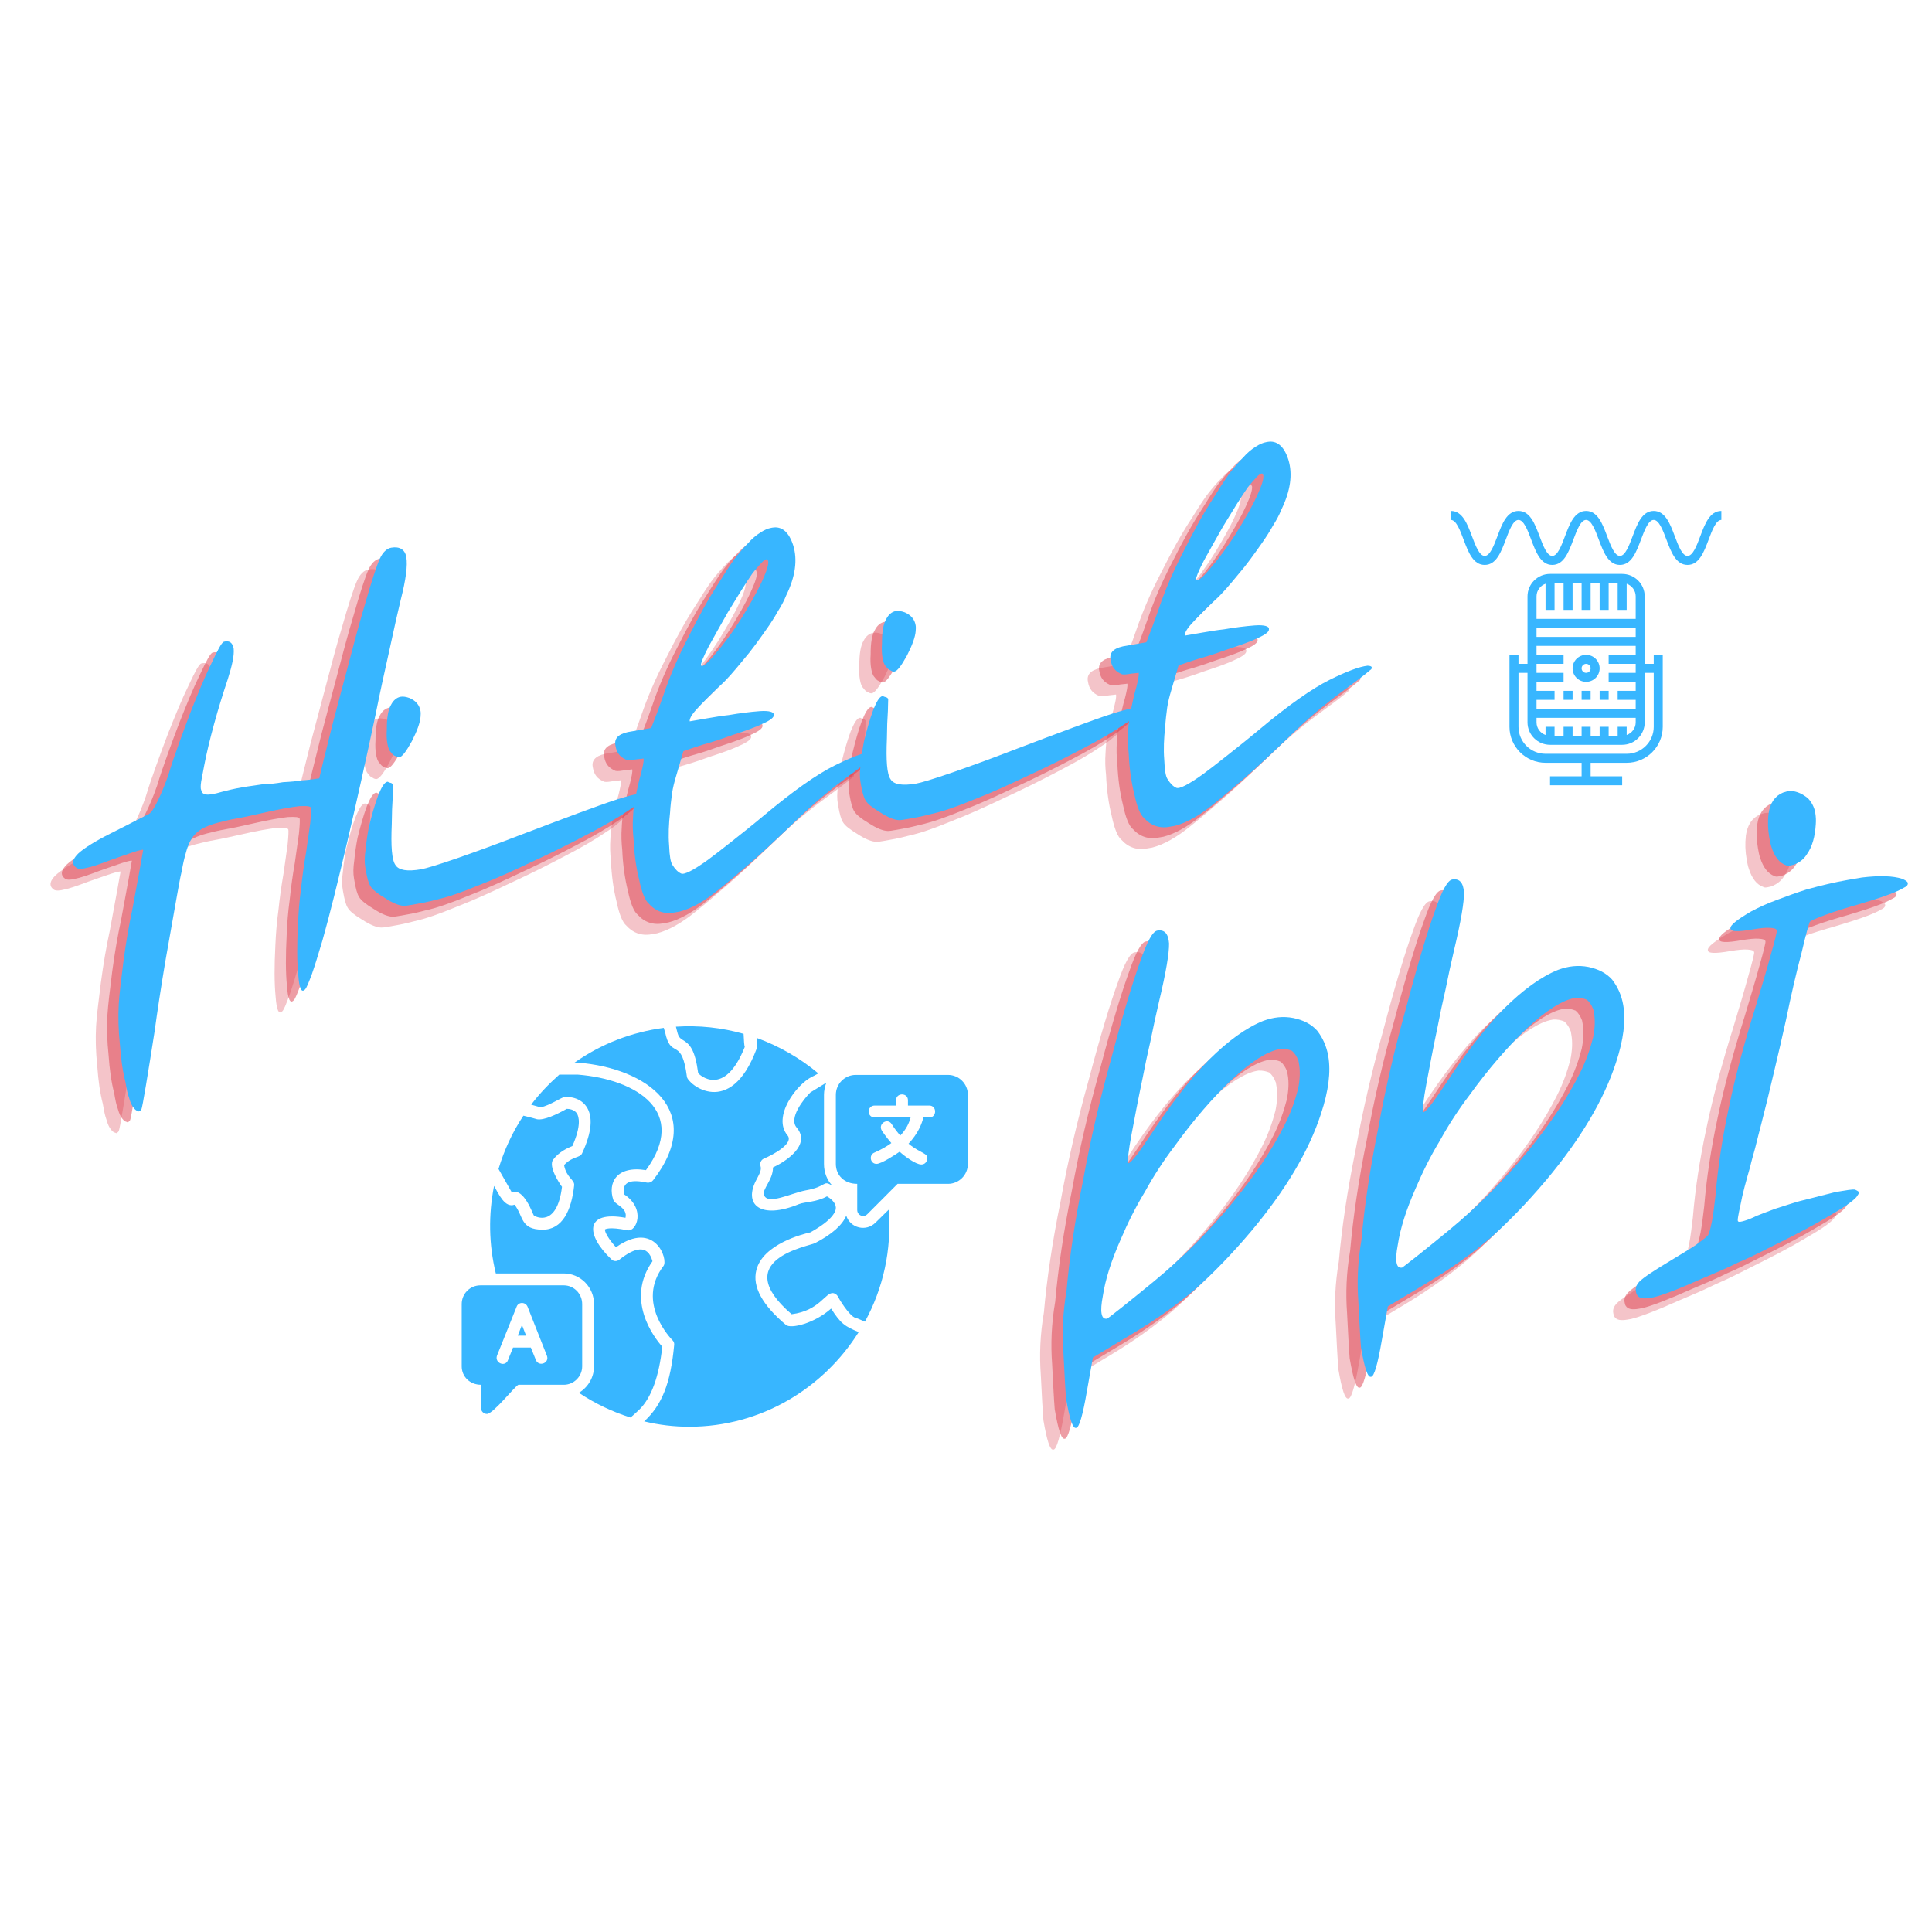 <svg xmlns="http://www.w3.org/2000/svg" xmlns:xlink="http://www.w3.org/1999/xlink" width="500" zoomAndPan="magnify" viewBox="0 0 375 375" height="500" preserveAspectRatio="xMidYMid meet" version="1.0"><defs><g/><clipPath id="0e2f55054b"><path d="M 89.617 249 L 113 249 L 113 275 L 89.617 275 Z M 89.617 249 " clip-rule="nonzero"/></clipPath><clipPath id="54a07e41bf"><path d="M 162 208 L 187.867 208 L 187.867 237 L 162 237 Z M 162 208 " clip-rule="nonzero"/></clipPath><clipPath id="9503565a84"><path d="M 95 199 L 173 199 L 173 276.961 L 95 276.961 Z M 95 199 " clip-rule="nonzero"/></clipPath><clipPath id="d7a1bc9110"><path d="M 292 111 L 323 111 L 323 152.422 L 292 152.422 Z M 292 111 " clip-rule="nonzero"/></clipPath><clipPath id="c0b632b363"><path d="M 281.613 99.172 L 334.113 99.172 L 334.113 110 L 281.613 110 Z M 281.613 99.172 " clip-rule="nonzero"/></clipPath></defs><g clip-path="url(#0e2f55054b)"><path fill="#38b6ff" d="M 94.512 274.445 C 93.879 274.445 93.359 273.926 93.359 273.293 L 93.359 268.785 C 91.23 268.785 89.617 267.223 89.617 265.203 L 89.617 253.125 C 89.617 251.105 91.23 249.484 93.246 249.484 L 109.43 249.484 C 111.387 249.484 113 251.105 113 253.125 L 113 265.203 C 113 267.168 111.387 268.785 109.43 268.785 L 100.617 268.785 C 99.867 269.133 95.723 274.445 94.512 274.445 Z M 103.035 261.562 L 99.578 261.562 L 98.602 263.988 C 98.082 265.434 95.953 264.566 96.469 263.121 L 100.27 253.645 C 100.617 252.664 102 252.664 102.402 253.645 L 106.145 263.121 C 106.723 264.566 104.59 265.375 104.016 263.988 Z M 100.5 259.25 L 102.113 259.25 L 101.309 257.172 Z M 100.5 259.25 " fill-opacity="1" fill-rule="evenodd"/></g><g clip-path="url(#54a07e41bf)"><path fill="#38b6ff" d="M 167.535 236.023 C 166.902 236.023 166.387 235.504 166.387 234.867 L 166.387 229.785 C 163.91 229.785 162.238 228.164 162.238 225.91 L 162.238 212.508 C 162.238 210.371 163.965 208.637 166.098 208.637 L 184.008 208.637 C 186.141 208.637 187.867 210.371 187.867 212.508 L 187.867 225.91 C 187.867 228.051 186.141 229.785 184.008 229.785 L 174.219 229.785 L 168.344 235.676 C 168.113 235.906 167.824 236.023 167.535 236.023 Z M 178.824 226.027 C 177.73 226.027 175.484 224.352 174.621 223.543 C 174.043 223.949 171.109 225.91 170.129 225.91 C 168.918 225.91 168.574 224.18 169.727 223.715 C 171.051 223.137 172.145 222.504 173.008 221.867 C 171.914 220.598 171.223 219.555 171.164 219.441 C 170.359 218.168 172.258 216.898 173.066 218.168 C 173.641 219.094 174.219 219.789 174.734 220.422 C 175.945 219.152 176.465 217.938 176.75 216.898 L 169.781 216.898 C 168.227 216.898 168.227 214.586 169.781 214.586 L 173.871 214.586 C 173.871 214.242 173.93 213.895 173.93 213.547 C 173.93 212.047 176.234 212.047 176.234 213.547 C 176.234 213.895 176.234 214.242 176.234 214.586 L 180.379 214.586 C 181.879 214.586 181.879 216.898 180.379 216.898 L 179.227 216.898 C 178.941 218.113 178.191 220.02 176.348 221.984 C 178.766 224.004 180.438 223.773 179.918 225.219 C 179.746 225.738 179.344 226.027 178.824 226.027 Z M 178.824 226.027 " fill-opacity="1" fill-rule="evenodd"/></g><g clip-path="url(#9503565a84)"><path fill="#38b6ff" d="M 133.789 276.93 C 130.852 276.93 127.914 276.586 125.035 275.891 C 128.492 272.715 130.16 268.496 130.852 261.102 C 130.91 260.754 130.793 260.406 130.562 260.176 C 130.277 259.887 123.363 252.836 128.777 245.73 C 129.758 244.516 127.164 236.719 119.562 242.09 C 118.18 240.59 117.316 239.086 117.434 238.625 C 117.434 238.625 118.125 238.047 121.809 238.797 C 123.539 239.145 125.438 234.637 121.117 231.805 C 120.656 229.207 122.672 228.918 125.609 229.551 C 126.07 229.609 126.477 229.438 126.762 229.09 C 137.188 215.629 125.496 207.309 112.25 206.266 C 112.25 206.266 111.961 206.266 111.5 206.266 C 116.742 202.57 122.672 200.316 128.836 199.508 C 129.066 200.258 129.297 201.066 129.297 201.184 C 130.449 205.285 132.348 201.473 133.328 208.984 C 133.441 210.371 141.734 217.305 146.863 203.551 C 146.977 203.262 146.977 202.453 146.918 201.473 C 151.18 203.031 155.27 205.344 158.84 208.348 C 158.207 208.695 157.688 208.984 157.633 208.984 C 154.578 210.484 149.855 216.781 152.852 220.367 C 154.176 221.926 149.973 224.18 148.301 224.871 C 147.727 225.102 147.438 225.738 147.609 226.316 C 147.84 227.012 147.496 227.703 146.918 228.801 C 144.098 233.887 147.668 236.773 155.098 233.711 C 156.309 233.25 158.438 233.367 160.512 232.211 C 161.145 232.559 162.18 233.367 162.238 234.348 C 162.297 235.098 161.664 236.773 157.285 239.203 C 155.961 239.492 148.07 241.453 146.805 246.539 C 145.996 249.719 147.957 253.301 152.562 257.172 C 153.484 257.98 158.094 256.883 161.316 253.992 C 163.219 256.941 163.91 257.402 166.672 258.559 C 159.82 269.477 147.727 276.93 133.789 276.93 Z M 131.195 199.277 C 135.633 198.988 140.066 199.449 144.328 200.664 C 144.387 201.816 144.441 202.973 144.559 203.203 C 140.586 213.199 135.688 208.578 135.516 208.289 C 134.883 203.609 133.848 202.625 132.465 201.816 C 131.602 201.297 131.602 200.836 131.195 199.277 Z M 122.387 275.141 C 118.871 274.043 115.477 272.426 112.363 270.344 C 114.094 269.305 115.301 267.398 115.301 265.203 L 115.301 253.125 C 115.301 249.832 112.652 247.176 109.43 247.176 L 96.238 247.176 C 94.855 241.512 94.801 235.734 95.895 230.188 C 96.816 231.805 98.023 234.52 99.867 233.828 C 101.652 236.082 100.961 238.68 105.34 238.68 C 109.141 238.68 110.926 234.984 111.445 230.07 C 111.559 228.973 109.945 228.629 109.484 226.145 C 111.156 224.352 112.594 224.812 113 223.832 C 114.898 219.73 115.129 216.668 113.805 214.762 C 112.363 212.68 109.715 212.91 109.602 212.91 C 109.023 212.969 106.664 214.586 104.938 214.934 C 104.938 214.934 103.957 214.645 103.094 214.414 C 104.707 212.277 106.547 210.371 108.562 208.578 C 110.004 208.578 112.078 208.578 112.133 208.578 C 123.711 209.504 133.617 215.859 125.379 227.125 C 119.562 226.199 117.953 229.668 119.047 232.902 C 119.332 233.828 121.867 234.406 121.406 236.371 C 113.461 234.926 113.633 239.664 118.699 244.461 C 119.102 244.863 119.738 244.863 120.199 244.516 C 123.25 242.09 125.727 241.512 126.648 244.805 C 121.348 252.258 126.934 259.598 128.547 261.391 C 127.914 267.223 126.418 271.27 124.172 273.523 C 124.113 273.582 123.02 274.621 122.387 275.141 Z M 96.758 226.895 C 97.852 223.254 99.465 219.73 101.594 216.551 C 102.574 216.781 104.129 217.188 104.246 217.246 C 105.625 217.477 108.047 216.32 110.004 215.223 C 110.465 215.223 111.445 215.34 111.961 216.09 C 112.363 216.727 112.883 218.402 111.098 222.445 C 110.234 222.793 108.508 223.543 107.355 225.102 C 106.375 226.434 108.68 229.84 109.082 230.359 C 108.102 238.391 103.84 236.141 103.609 235.906 C 103.438 235.734 101.652 230.418 99.348 231.457 Z M 172.488 234.809 C 173.125 242.609 171.395 250.121 167.883 256.535 C 167.133 256.188 165.867 255.668 165.867 255.727 C 165.176 255.438 163.68 253.59 162.586 251.566 C 162.41 251.277 162.066 251.047 161.719 250.988 C 160.164 250.816 159.129 254.398 153.656 255.09 C 141.277 244.461 157.055 241.918 158.207 241.281 C 161.547 239.547 163.504 237.758 164.254 235.965 C 165.062 238.391 168.113 239.145 169.957 237.293 Z M 161.547 230.129 C 159.59 228.973 160.684 230.305 156.363 231.055 C 153.602 231.574 149.051 233.945 148.301 231.98 C 147.84 230.883 150.086 228.973 150.031 226.605 C 152.391 225.508 157.516 222.273 154.637 218.863 C 153.023 217.016 156.02 213.316 157.285 212.047 L 160.395 210.137 C 160.109 210.891 159.934 211.699 159.934 212.508 L 159.934 225.91 C 159.934 227.645 160.57 229.09 161.547 230.129 Z M 161.547 230.129 " fill-opacity="1" fill-rule="evenodd"/></g><path fill="#38b6ff" d="M 307.863 127.105 C 306.418 127.105 305.238 128.281 305.238 129.727 C 305.238 131.172 306.418 132.344 307.863 132.344 C 309.312 132.344 310.488 131.172 310.488 129.727 C 310.488 128.281 309.312 127.105 307.863 127.105 Z M 307.863 130.598 C 307.383 130.598 306.988 130.207 306.988 129.727 C 306.988 129.246 307.383 128.852 307.863 128.852 C 308.348 128.852 308.738 129.246 308.738 129.727 C 308.738 130.207 308.348 130.598 307.863 130.598 Z M 307.863 130.598 " fill-opacity="1" fill-rule="nonzero"/><g clip-path="url(#d7a1bc9110)"><path fill="#38b6ff" d="M 292.988 127.105 L 292.988 141.074 C 292.988 144.926 296.129 148.059 299.988 148.059 L 306.988 148.059 L 306.988 150.676 L 300.863 150.676 L 300.863 152.422 L 314.863 152.422 L 314.863 150.676 L 308.738 150.676 L 308.738 148.059 L 315.738 148.059 C 319.598 148.059 322.738 144.926 322.738 141.074 L 322.738 127.105 L 320.988 127.105 L 320.988 128.852 L 319.238 128.852 L 319.238 115.758 C 319.238 113.352 317.277 111.395 314.863 111.395 L 300.863 111.395 C 298.453 111.395 296.488 113.352 296.488 115.758 L 296.488 128.852 L 294.738 128.852 L 294.738 127.105 Z M 313.988 141.074 L 313.988 142.82 L 312.238 142.82 L 312.238 141.074 L 310.488 141.074 L 310.488 142.82 L 308.738 142.82 L 308.738 141.074 L 306.988 141.074 L 306.988 142.82 L 305.238 142.82 L 305.238 141.074 L 303.488 141.074 L 303.488 142.82 L 301.738 142.82 L 301.738 141.074 L 299.988 141.074 L 299.988 142.66 C 298.973 142.297 298.238 141.34 298.238 140.203 L 298.238 139.328 L 317.488 139.328 L 317.488 140.203 C 317.488 141.34 316.754 142.297 315.738 142.66 L 315.738 141.074 Z M 317.488 134.09 L 313.988 134.09 L 313.988 135.836 L 317.488 135.836 L 317.488 137.582 L 298.238 137.582 L 298.238 135.836 L 301.738 135.836 L 301.738 134.09 L 298.238 134.09 L 298.238 132.344 L 303.488 132.344 L 303.488 130.598 L 298.238 130.598 L 298.238 128.852 L 303.488 128.852 L 303.488 127.105 L 298.238 127.105 L 298.238 125.363 L 317.488 125.363 L 317.488 127.105 L 312.238 127.105 L 312.238 128.852 L 317.488 128.852 L 317.488 130.598 L 312.238 130.598 L 312.238 132.344 L 317.488 132.344 Z M 317.488 123.617 L 298.238 123.617 L 298.238 121.871 L 317.488 121.871 Z M 299.988 113.301 L 299.988 118.379 L 301.738 118.379 L 301.738 113.141 L 303.488 113.141 L 303.488 118.379 L 305.238 118.379 L 305.238 113.141 L 306.988 113.141 L 306.988 118.379 L 308.738 118.379 L 308.738 113.141 L 310.488 113.141 L 310.488 118.379 L 312.238 118.379 L 312.238 113.141 L 313.988 113.141 L 313.988 118.379 L 315.738 118.379 L 315.738 113.301 C 316.754 113.664 317.488 114.621 317.488 115.758 L 317.488 120.125 L 298.238 120.125 L 298.238 115.758 C 298.238 114.621 298.973 113.664 299.988 113.301 Z M 296.488 130.598 L 296.488 140.203 C 296.488 142.609 298.453 144.566 300.863 144.566 L 314.863 144.566 C 317.277 144.566 319.238 142.609 319.238 140.203 L 319.238 130.598 L 320.988 130.598 L 320.988 141.074 C 320.988 143.965 318.637 146.312 315.738 146.312 L 299.988 146.312 C 297.094 146.312 294.738 143.965 294.738 141.074 L 294.738 130.598 Z M 296.488 130.598 " fill-opacity="1" fill-rule="nonzero"/></g><g clip-path="url(#c0b632b363)"><path fill="#38b6ff" d="M 330.012 104.105 C 329.344 105.883 328.582 107.902 327.551 107.902 C 326.512 107.902 325.754 105.883 325.086 104.102 C 324.172 101.68 323.23 99.172 320.98 99.172 C 318.734 99.172 317.793 101.68 316.883 104.102 C 316.215 105.883 315.453 107.902 314.422 107.902 C 313.387 107.902 312.629 105.883 311.957 104.105 C 311.047 101.68 310.105 99.172 307.855 99.172 C 305.609 99.172 304.668 101.68 303.754 104.102 C 303.086 105.883 302.328 107.902 301.293 107.902 C 300.262 107.902 299.504 105.883 298.832 104.105 C 297.922 101.68 296.98 99.172 294.734 99.172 C 292.488 99.172 291.547 101.68 290.637 104.105 C 289.965 105.883 289.207 107.902 288.176 107.902 C 287.141 107.902 286.383 105.883 285.715 104.105 C 284.805 101.68 283.859 99.172 281.613 99.172 L 281.613 100.918 C 282.648 100.918 283.406 102.938 284.074 104.719 C 284.984 107.141 285.93 109.648 288.176 109.648 C 290.422 109.648 291.363 107.141 292.273 104.719 C 292.941 102.938 293.703 100.918 294.734 100.918 C 295.77 100.918 296.527 102.938 297.195 104.719 C 298.105 107.141 299.047 109.648 301.293 109.648 C 303.543 109.648 304.484 107.141 305.395 104.719 C 306.062 102.938 306.824 100.918 307.855 100.918 C 308.891 100.918 309.648 102.938 310.316 104.719 C 311.23 107.141 312.172 109.648 314.422 109.648 C 316.668 109.648 317.609 107.141 318.52 104.719 C 319.191 102.938 319.949 100.918 320.98 100.918 C 322.016 100.918 322.777 102.938 323.445 104.719 C 324.359 107.141 325.301 109.648 327.551 109.648 C 329.797 109.648 330.738 107.141 331.652 104.719 C 332.32 102.938 333.078 100.918 334.113 100.918 L 334.113 99.172 C 331.867 99.172 330.926 101.68 330.012 104.105 Z M 330.012 104.105 " fill-opacity="1" fill-rule="nonzero"/></g><path fill="#38b6ff" d="M 306.988 134.09 L 308.738 134.09 L 308.738 135.836 L 306.988 135.836 Z M 306.988 134.09 " fill-opacity="1" fill-rule="nonzero"/><path fill="#38b6ff" d="M 303.488 134.09 L 305.238 134.09 L 305.238 135.836 L 303.488 135.836 Z M 303.488 134.09 " fill-opacity="1" fill-rule="nonzero"/><path fill="#38b6ff" d="M 310.488 134.09 L 312.238 134.09 L 312.238 135.836 L 310.488 135.836 Z M 310.488 134.09 " fill-opacity="1" fill-rule="nonzero"/><g fill="#dc3c4d" fill-opacity="0.302"><g transform="translate(14.211, 204.12)"><g><path d="M 7.363 15.164 C 7.605 15.492 7.922 15.715 8.207 15.758 C 8.207 15.758 8.312 15.832 8.312 15.832 C 8.492 15.801 8.66 15.68 8.809 15.469 C 8.957 15.258 9.23 13.633 9.738 10.664 C 10.246 7.699 10.77 4.266 11.391 0.348 C 11.922 -3.551 12.617 -8.129 13.484 -13.293 C 14.371 -18.367 15.129 -22.586 15.738 -26.035 C 16.07 -27.855 16.348 -29.484 16.672 -30.84 C 16.902 -32.18 17.164 -33.34 17.461 -34.32 C 17.902 -36.066 18.598 -37.395 19.48 -38.199 C 20.273 -38.984 21.73 -39.703 23.773 -40.242 C 24.84 -40.52 26.086 -40.828 27.527 -41.078 C 28.969 -41.328 30.578 -41.699 32.453 -42.117 C 35.668 -42.859 38.016 -43.262 39.473 -43.422 C 40.945 -43.492 41.699 -43.438 41.762 -43.078 C 41.809 -42.805 41.785 -41.875 41.613 -40.172 C 41.355 -38.457 41.125 -36.559 40.82 -34.555 C 40.402 -32.16 40.07 -29.781 39.828 -27.418 C 39.496 -25.039 39.332 -22.781 39.238 -20.629 C 39.023 -16.508 39.031 -13.258 39.285 -10.703 C 39.469 -8.039 39.91 -7.098 40.613 -7.867 C 40.926 -8.199 41.312 -9.195 41.949 -10.883 C 42.512 -12.469 43.16 -14.621 43.984 -17.367 C 45.367 -22.25 46.953 -28.652 48.77 -36.395 C 50.586 -44.141 52.414 -52.352 54.254 -61.027 C 55.102 -65.258 56.035 -69.508 57.031 -73.953 C 57.953 -78.289 58.699 -81.484 59.184 -83.52 C 60.18 -87.406 60.539 -90.16 60.258 -91.785 C 60.008 -93.227 58.969 -93.883 57.344 -93.602 C 56.441 -93.445 55.648 -92.656 55.117 -91.449 C 54.508 -90.137 53.477 -86.988 52.031 -81.91 C 51.09 -78.773 50.074 -74.977 48.957 -70.695 C 47.77 -66.312 46.828 -62.621 46.035 -59.695 C 44.832 -54.844 43.891 -51.152 43.363 -48.832 C 41.832 -48.566 40.734 -48.473 39.996 -48.438 C 39.004 -48.266 37.816 -48.152 36.344 -48.082 C 34.902 -47.832 33.531 -47.688 32.422 -47.68 C 31.246 -47.477 29.879 -47.336 28.438 -47.086 C 26.812 -46.805 25.566 -46.496 24.5 -46.219 C 23 -45.773 22.008 -45.602 21.438 -45.688 C 20.863 -45.773 20.547 -45.996 20.453 -46.539 C 20.316 -46.793 20.312 -47.348 20.441 -48.207 C 20.586 -48.977 20.777 -50.031 21.023 -51.281 C 21.461 -53.586 22.105 -56.297 22.961 -59.418 C 23.812 -62.535 24.711 -65.383 25.629 -68.145 C 26.469 -70.797 26.879 -72.723 26.75 -74.004 C 26.547 -75.176 25.91 -75.621 24.844 -75.344 C 24.41 -75.176 23.637 -73.742 22.418 -71.117 C 21.113 -68.477 19.809 -65.277 18.387 -61.688 C 17.617 -59.699 16.863 -57.617 16.109 -55.535 C 15.355 -53.457 14.676 -51.48 14.086 -49.523 C 13.406 -47.547 12.68 -45.844 11.996 -44.426 C 11.312 -43.004 10.715 -42.16 10.297 -41.902 C 9.789 -41.629 8.844 -41.184 7.477 -40.484 C 5.949 -39.664 4.402 -38.93 2.785 -38.094 C -0.289 -36.539 -2.297 -35.262 -3.418 -34.234 C -4.211 -33.445 -4.48 -32.844 -4.387 -32.301 C -4.324 -31.941 -4.094 -31.703 -3.883 -31.551 C -3.641 -31.223 -2.891 -31.168 -1.824 -31.445 C -0.832 -31.617 0.746 -32.168 3.012 -33.023 C 4.68 -33.59 6.074 -34.113 7.305 -34.512 C 8.535 -34.91 9.168 -35.02 9.184 -34.93 C 9.199 -34.84 8.934 -33.68 8.574 -31.48 C 8.137 -29.176 7.672 -26.496 7.09 -23.422 C 6.418 -20.336 5.863 -17.082 5.375 -13.469 C 4.902 -9.766 4.559 -6.918 4.438 -4.945 C 4.301 -2.508 4.379 0.078 4.668 2.812 C 4.863 5.566 5.195 8.016 5.75 10.148 C 5.969 11.41 6.141 12.402 6.477 13.273 C 6.723 14.16 7.012 14.758 7.363 15.164 Z M 7.363 15.164 "/></g></g></g><g fill="#dc3c4d" fill-opacity="0.302"><g transform="translate(71.46, 194.208)"><g><path d="M -1.137 -15.684 C 0.434 -14.656 1.625 -14.211 2.469 -14.172 C 2.844 -14.145 3.387 -14.238 4.289 -14.395 C 5.371 -14.582 6.902 -14.848 8.855 -15.371 C 11.004 -15.836 13.719 -16.77 17.188 -18.207 C 20.668 -19.551 24.191 -21.184 27.883 -22.938 C 31.406 -24.566 34.828 -26.273 38.23 -28.07 C 41.469 -29.746 44.168 -31.328 46.16 -32.695 C 47.164 -33.332 47.984 -33.938 48.629 -34.516 C 49.289 -35 49.586 -35.422 49.539 -35.695 C 49.445 -36.234 47.535 -35.996 43.844 -34.801 C 40.152 -33.605 33.789 -31.203 24.812 -27.793 C 20.461 -26.109 16.527 -24.684 12.852 -23.398 C 9.082 -22.098 6.785 -21.418 5.883 -21.262 C 3.18 -20.797 1.551 -21.07 0.914 -22.074 C 0.188 -23.062 0.004 -25.723 0.188 -30.027 C 0.203 -32.074 0.27 -33.852 0.379 -35.355 C 0.398 -36.844 0.457 -37.598 0.441 -37.688 C 0.426 -37.777 0.32 -37.852 0.105 -38 C -0.09 -38.059 -0.375 -38.102 -0.586 -38.254 L -0.766 -38.223 C -1.293 -38.035 -1.797 -37.207 -2.449 -35.609 C -3.145 -33.723 -3.719 -31.672 -4.262 -29.445 C -4.555 -27.906 -4.77 -26.477 -4.895 -25.062 C -5.113 -23.633 -5.105 -22.52 -4.949 -21.617 L -4.855 -21.074 C -4.605 -19.633 -4.328 -18.566 -3.949 -17.98 C -3.555 -17.309 -2.586 -16.547 -1.137 -15.684 Z M -0.008 -44.016 C 0.238 -43.688 0.48 -43.359 0.871 -43.242 C 1.188 -43.016 1.477 -42.973 1.656 -43.004 C 2.195 -43.098 2.957 -44.066 4.086 -46.121 C 5.129 -48.156 5.691 -49.738 5.773 -50.867 C 5.801 -51.246 5.828 -51.621 5.766 -51.98 C 5.562 -53.152 4.867 -53.961 3.66 -54.496 C 2.965 -54.746 2.395 -54.832 1.941 -54.754 C 1.133 -54.617 0.488 -54.039 0.07 -53.227 C -0.508 -52.289 -0.785 -50.66 -0.77 -48.434 C -0.855 -47.309 -0.789 -46.391 -0.664 -45.668 C -0.539 -44.945 -0.34 -44.332 -0.008 -44.016 Z M -0.008 -44.016 "/></g></g></g><g fill="#dc3c4d" fill-opacity="0.302"><g transform="translate(123.21, 185.248)"><g><path d="M 24.98 -65.43 C 26.766 -69.082 27.227 -72.32 26.367 -75.145 C 25.535 -77.785 24.129 -78.934 22.328 -78.621 L 22.145 -78.59 C 21.426 -78.465 20.734 -78.16 19.984 -77.66 C 19.148 -77.145 18.34 -76.445 17.562 -75.57 C 16.77 -74.781 15.844 -73.691 14.859 -72.406 C 13.891 -71.031 12.938 -69.566 11.926 -67.906 C 9.867 -64.766 7.965 -61.277 6.031 -57.414 C 4.012 -53.535 2.426 -49.824 1.258 -46.371 C 0.754 -44.984 0.328 -43.703 -0.059 -42.707 L -1.211 -39.723 L -3.105 -39.395 L -4.91 -39.082 C -7.27 -38.766 -8.332 -37.934 -8.188 -36.566 L -8.125 -36.203 C -7.906 -34.941 -7.301 -34.117 -6.094 -33.586 C -5.883 -33.434 -5.324 -33.438 -4.512 -33.578 C -3.793 -33.703 -3.234 -33.707 -2.695 -33.801 C -2.602 -33.262 -2.82 -32.387 -3.145 -31.031 C -3.555 -29.66 -3.922 -28.016 -4.273 -26.285 C -4.535 -25.125 -4.68 -23.801 -4.73 -22.492 C -4.84 -20.984 -4.785 -19.602 -4.629 -18.145 C -4.504 -15.285 -4.141 -12.656 -3.539 -10.254 C -3.012 -7.742 -2.371 -6.184 -1.613 -5.57 C -0.234 -4.047 1.527 -3.516 3.586 -3.965 L 4.309 -4.09 C 6.621 -4.676 9.152 -6.137 11.758 -8.258 C 13.555 -9.684 15.5 -11.32 17.758 -13.289 C 19.941 -15.152 23.383 -18.352 28.078 -22.879 C 31.188 -25.832 34.121 -28.195 36.758 -30.137 C 39.395 -32.078 41.203 -33.414 42.254 -34.34 C 42.508 -34.477 42.566 -34.672 42.535 -34.852 L 42.52 -34.941 C 42.398 -35.109 42.113 -35.152 41.734 -35.18 C 40.188 -35.004 37.742 -34.117 34.32 -32.41 C 30.902 -30.703 26.348 -27.5 20.754 -22.816 C 18.238 -20.711 16.113 -19.043 14.316 -17.617 C 12.52 -16.191 10.961 -14.992 9.809 -14.141 C 6.918 -12.062 5.211 -11.211 4.605 -11.477 C 4.004 -11.742 3.441 -12.297 2.926 -13.137 C 2.562 -13.629 2.344 -14.895 2.27 -16.922 C 2.105 -18.938 2.199 -21.09 2.457 -23.363 C 2.523 -24.582 2.68 -25.816 2.84 -27.051 C 3.012 -28.195 3.293 -29.266 3.586 -30.246 C 4.234 -32.402 4.691 -34.059 5.043 -35.234 C 6.621 -35.785 8.195 -36.336 9.969 -36.828 C 11.559 -37.289 13.137 -37.844 14.621 -38.379 C 17.082 -39.176 19.094 -39.895 20.551 -40.613 C 21.93 -41.223 22.664 -41.812 22.586 -42.266 C 22.672 -42.836 21.691 -43.133 19.859 -43 C 17.934 -42.852 15.934 -42.598 13.859 -42.238 C 12.582 -42.109 11.141 -41.859 9.695 -41.613 L 6.27 -41.02 C 6.191 -41.469 6.609 -42.285 7.625 -43.387 C 8.641 -44.492 10.137 -46.051 12.215 -47.992 C 13.5 -49.141 14.891 -50.777 16.578 -52.832 C 18.281 -54.797 19.77 -56.914 21.262 -59.031 C 22.008 -60.086 22.738 -61.234 23.375 -62.367 C 24.031 -63.41 24.598 -64.438 24.98 -65.43 Z M 18.473 -69.781 C 19.082 -70.539 19.621 -71.188 20.172 -71.75 C 20.562 -72.188 20.891 -72.43 21.16 -72.477 L 21.254 -72.492 C 21.254 -72.492 21.359 -72.418 21.359 -72.418 L 21.375 -72.328 C 21.391 -72.238 21.496 -72.164 21.496 -72.164 C 21.621 -71.441 21.191 -70.16 20.316 -68.246 C 19.309 -66.027 17.879 -63.551 16.062 -60.637 C 14.453 -58.129 12.871 -55.996 11.168 -54.031 C 9.945 -52.52 9.047 -51.809 8.688 -51.746 C 8.504 -51.715 8.488 -51.805 8.457 -51.984 C 8.41 -52.254 8.855 -53.445 9.969 -55.59 C 11.102 -57.641 12.305 -59.801 13.66 -62.172 C 14.523 -63.621 15.477 -65.086 16.34 -66.535 C 17.219 -67.895 17.875 -68.938 18.473 -69.781 Z M 18.473 -69.781 "/></g></g></g><g fill="#dc3c4d" fill-opacity="0.302"><g transform="translate(167.567, 177.568)"><g><path d="M -1.137 -15.684 C 0.434 -14.656 1.625 -14.211 2.469 -14.172 C 2.844 -14.145 3.387 -14.238 4.289 -14.395 C 5.371 -14.582 6.902 -14.848 8.855 -15.371 C 11.004 -15.836 13.719 -16.77 17.188 -18.207 C 20.668 -19.551 24.191 -21.184 27.883 -22.938 C 31.406 -24.566 34.828 -26.273 38.23 -28.07 C 41.469 -29.746 44.168 -31.328 46.16 -32.695 C 47.164 -33.332 47.984 -33.938 48.629 -34.516 C 49.289 -35 49.586 -35.422 49.539 -35.695 C 49.445 -36.234 47.535 -35.996 43.844 -34.801 C 40.152 -33.605 33.789 -31.203 24.812 -27.793 C 20.461 -26.109 16.527 -24.684 12.852 -23.398 C 9.082 -22.098 6.785 -21.418 5.883 -21.262 C 3.18 -20.797 1.551 -21.07 0.914 -22.074 C 0.188 -23.062 0.004 -25.723 0.188 -30.027 C 0.203 -32.074 0.27 -33.852 0.379 -35.355 C 0.398 -36.844 0.457 -37.598 0.441 -37.688 C 0.426 -37.777 0.32 -37.852 0.105 -38 C -0.09 -38.059 -0.375 -38.102 -0.586 -38.254 L -0.766 -38.223 C -1.293 -38.035 -1.797 -37.207 -2.449 -35.609 C -3.145 -33.723 -3.719 -31.672 -4.262 -29.445 C -4.555 -27.906 -4.77 -26.477 -4.895 -25.062 C -5.113 -23.633 -5.105 -22.52 -4.949 -21.617 L -4.855 -21.074 C -4.605 -19.633 -4.328 -18.566 -3.949 -17.98 C -3.555 -17.309 -2.586 -16.547 -1.137 -15.684 Z M -0.008 -44.016 C 0.238 -43.688 0.48 -43.359 0.871 -43.242 C 1.188 -43.016 1.477 -42.973 1.656 -43.004 C 2.195 -43.098 2.957 -44.066 4.086 -46.121 C 5.129 -48.156 5.691 -49.738 5.773 -50.867 C 5.801 -51.246 5.828 -51.621 5.766 -51.98 C 5.562 -53.152 4.867 -53.961 3.66 -54.496 C 2.965 -54.746 2.395 -54.832 1.941 -54.754 C 1.133 -54.617 0.488 -54.039 0.07 -53.227 C -0.508 -52.289 -0.785 -50.66 -0.77 -48.434 C -0.855 -47.309 -0.789 -46.391 -0.664 -45.668 C -0.539 -44.945 -0.34 -44.332 -0.008 -44.016 Z M -0.008 -44.016 "/></g></g></g><g fill="#dc3c4d" fill-opacity="0.302"><g transform="translate(219.316, 168.609)"><g><path d="M 24.98 -65.43 C 26.766 -69.082 27.227 -72.32 26.367 -75.145 C 25.535 -77.785 24.129 -78.934 22.328 -78.621 L 22.145 -78.59 C 21.426 -78.465 20.734 -78.16 19.984 -77.66 C 19.148 -77.145 18.34 -76.445 17.562 -75.57 C 16.77 -74.781 15.844 -73.691 14.859 -72.406 C 13.891 -71.031 12.938 -69.566 11.926 -67.906 C 9.867 -64.766 7.965 -61.277 6.031 -57.414 C 4.012 -53.535 2.426 -49.824 1.258 -46.371 C 0.754 -44.984 0.328 -43.703 -0.059 -42.707 L -1.211 -39.723 L -3.105 -39.395 L -4.91 -39.082 C -7.27 -38.766 -8.332 -37.934 -8.188 -36.566 L -8.125 -36.203 C -7.906 -34.941 -7.301 -34.117 -6.094 -33.586 C -5.883 -33.434 -5.324 -33.438 -4.512 -33.578 C -3.793 -33.703 -3.234 -33.707 -2.695 -33.801 C -2.602 -33.262 -2.82 -32.387 -3.145 -31.031 C -3.555 -29.66 -3.922 -28.016 -4.273 -26.285 C -4.535 -25.125 -4.68 -23.801 -4.73 -22.492 C -4.84 -20.984 -4.785 -19.602 -4.629 -18.145 C -4.504 -15.285 -4.141 -12.656 -3.539 -10.254 C -3.012 -7.742 -2.371 -6.184 -1.613 -5.57 C -0.234 -4.047 1.527 -3.516 3.586 -3.965 L 4.309 -4.09 C 6.621 -4.676 9.152 -6.137 11.758 -8.258 C 13.555 -9.684 15.5 -11.32 17.758 -13.289 C 19.941 -15.152 23.383 -18.352 28.078 -22.879 C 31.188 -25.832 34.121 -28.195 36.758 -30.137 C 39.395 -32.078 41.203 -33.414 42.254 -34.34 C 42.508 -34.477 42.566 -34.672 42.535 -34.852 L 42.52 -34.941 C 42.398 -35.109 42.113 -35.152 41.734 -35.18 C 40.188 -35.004 37.742 -34.117 34.32 -32.41 C 30.902 -30.703 26.348 -27.5 20.754 -22.816 C 18.238 -20.711 16.113 -19.043 14.316 -17.617 C 12.52 -16.191 10.961 -14.992 9.809 -14.141 C 6.918 -12.062 5.211 -11.211 4.605 -11.477 C 4.004 -11.742 3.441 -12.297 2.926 -13.137 C 2.562 -13.629 2.344 -14.895 2.27 -16.922 C 2.105 -18.938 2.199 -21.09 2.457 -23.363 C 2.523 -24.582 2.68 -25.816 2.84 -27.051 C 3.012 -28.195 3.293 -29.266 3.586 -30.246 C 4.234 -32.402 4.691 -34.059 5.043 -35.234 C 6.621 -35.785 8.195 -36.336 9.969 -36.828 C 11.559 -37.289 13.137 -37.844 14.621 -38.379 C 17.082 -39.176 19.094 -39.895 20.551 -40.613 C 21.93 -41.223 22.664 -41.812 22.586 -42.266 C 22.672 -42.836 21.691 -43.133 19.859 -43 C 17.934 -42.852 15.934 -42.598 13.859 -42.238 C 12.582 -42.109 11.141 -41.859 9.695 -41.613 L 6.27 -41.02 C 6.191 -41.469 6.609 -42.285 7.625 -43.387 C 8.641 -44.492 10.137 -46.051 12.215 -47.992 C 13.5 -49.141 14.891 -50.777 16.578 -52.832 C 18.281 -54.797 19.77 -56.914 21.262 -59.031 C 22.008 -60.086 22.738 -61.234 23.375 -62.367 C 24.031 -63.41 24.598 -64.438 24.98 -65.43 Z M 18.473 -69.781 C 19.082 -70.539 19.621 -71.188 20.172 -71.75 C 20.562 -72.188 20.891 -72.43 21.16 -72.477 L 21.254 -72.492 C 21.254 -72.492 21.359 -72.418 21.359 -72.418 L 21.375 -72.328 C 21.391 -72.238 21.496 -72.164 21.496 -72.164 C 21.621 -71.441 21.191 -70.16 20.316 -68.246 C 19.309 -66.027 17.879 -63.551 16.062 -60.637 C 14.453 -58.129 12.871 -55.996 11.168 -54.031 C 9.945 -52.52 9.047 -51.809 8.688 -51.746 C 8.504 -51.715 8.488 -51.805 8.457 -51.984 C 8.41 -52.254 8.855 -53.445 9.969 -55.59 C 11.102 -57.641 12.305 -59.801 13.66 -62.172 C 14.523 -63.621 15.477 -65.086 16.34 -66.535 C 17.219 -67.895 17.875 -68.938 18.473 -69.781 Z M 18.473 -69.781 "/></g></g></g><g fill="#dc3c4d" fill-opacity="0.502"><g transform="translate(16.409, 202.011)"><g><path d="M 7.363 15.164 C 7.605 15.492 7.922 15.715 8.207 15.758 C 8.207 15.758 8.312 15.832 8.312 15.832 C 8.492 15.801 8.66 15.68 8.809 15.469 C 8.957 15.258 9.23 13.633 9.738 10.664 C 10.246 7.699 10.77 4.266 11.391 0.348 C 11.922 -3.551 12.617 -8.129 13.484 -13.293 C 14.371 -18.367 15.129 -22.586 15.738 -26.035 C 16.07 -27.855 16.348 -29.484 16.672 -30.84 C 16.902 -32.18 17.164 -33.34 17.461 -34.32 C 17.902 -36.066 18.598 -37.395 19.48 -38.199 C 20.273 -38.984 21.73 -39.703 23.773 -40.242 C 24.84 -40.52 26.086 -40.828 27.527 -41.078 C 28.969 -41.328 30.578 -41.699 32.453 -42.117 C 35.668 -42.859 38.016 -43.262 39.473 -43.422 C 40.945 -43.492 41.699 -43.438 41.762 -43.078 C 41.809 -42.805 41.785 -41.875 41.613 -40.172 C 41.355 -38.457 41.125 -36.559 40.82 -34.555 C 40.402 -32.16 40.07 -29.781 39.828 -27.418 C 39.496 -25.039 39.332 -22.781 39.238 -20.629 C 39.023 -16.508 39.031 -13.258 39.285 -10.703 C 39.469 -8.039 39.91 -7.098 40.613 -7.867 C 40.926 -8.199 41.312 -9.195 41.949 -10.883 C 42.512 -12.469 43.16 -14.621 43.984 -17.367 C 45.367 -22.25 46.953 -28.652 48.77 -36.395 C 50.586 -44.141 52.414 -52.352 54.254 -61.027 C 55.102 -65.258 56.035 -69.508 57.031 -73.953 C 57.953 -78.289 58.699 -81.484 59.184 -83.52 C 60.18 -87.406 60.539 -90.16 60.258 -91.785 C 60.008 -93.227 58.969 -93.883 57.344 -93.602 C 56.441 -93.445 55.648 -92.656 55.117 -91.449 C 54.508 -90.137 53.477 -86.988 52.031 -81.91 C 51.09 -78.773 50.074 -74.977 48.957 -70.695 C 47.77 -66.312 46.828 -62.621 46.035 -59.695 C 44.832 -54.844 43.891 -51.152 43.363 -48.832 C 41.832 -48.566 40.734 -48.473 39.996 -48.438 C 39.004 -48.266 37.816 -48.152 36.344 -48.082 C 34.902 -47.832 33.531 -47.688 32.422 -47.68 C 31.246 -47.477 29.879 -47.336 28.438 -47.086 C 26.812 -46.805 25.566 -46.496 24.5 -46.219 C 23 -45.773 22.008 -45.602 21.438 -45.688 C 20.863 -45.773 20.547 -45.996 20.453 -46.539 C 20.316 -46.793 20.312 -47.348 20.441 -48.207 C 20.586 -48.977 20.777 -50.031 21.023 -51.281 C 21.461 -53.586 22.105 -56.297 22.961 -59.418 C 23.812 -62.535 24.711 -65.383 25.629 -68.145 C 26.469 -70.797 26.879 -72.723 26.75 -74.004 C 26.547 -75.176 25.91 -75.621 24.844 -75.344 C 24.41 -75.176 23.637 -73.742 22.418 -71.117 C 21.113 -68.477 19.809 -65.277 18.387 -61.688 C 17.617 -59.699 16.863 -57.617 16.109 -55.535 C 15.355 -53.457 14.676 -51.48 14.086 -49.523 C 13.406 -47.547 12.68 -45.844 11.996 -44.426 C 11.312 -43.004 10.715 -42.16 10.297 -41.902 C 9.789 -41.629 8.844 -41.184 7.477 -40.484 C 5.949 -39.664 4.402 -38.93 2.785 -38.094 C -0.289 -36.539 -2.297 -35.262 -3.418 -34.234 C -4.211 -33.445 -4.48 -32.844 -4.387 -32.301 C -4.324 -31.941 -4.094 -31.703 -3.883 -31.551 C -3.641 -31.223 -2.891 -31.168 -1.824 -31.445 C -0.832 -31.617 0.746 -32.168 3.012 -33.023 C 4.68 -33.59 6.074 -34.113 7.305 -34.512 C 8.535 -34.91 9.168 -35.02 9.184 -34.93 C 9.199 -34.84 8.934 -33.68 8.574 -31.48 C 8.137 -29.176 7.672 -26.496 7.09 -23.422 C 6.418 -20.336 5.863 -17.082 5.375 -13.469 C 4.902 -9.766 4.559 -6.918 4.438 -4.945 C 4.301 -2.508 4.379 0.078 4.668 2.812 C 4.863 5.566 5.195 8.016 5.75 10.148 C 5.969 11.41 6.141 12.402 6.477 13.273 C 6.723 14.16 7.012 14.758 7.363 15.164 Z M 7.363 15.164 "/></g></g></g><g fill="#dc3c4d" fill-opacity="0.502"><g transform="translate(73.658, 192.099)"><g><path d="M -1.137 -15.684 C 0.434 -14.656 1.625 -14.211 2.469 -14.172 C 2.844 -14.145 3.387 -14.238 4.289 -14.395 C 5.371 -14.582 6.902 -14.848 8.855 -15.371 C 11.004 -15.836 13.719 -16.77 17.188 -18.207 C 20.668 -19.551 24.191 -21.184 27.883 -22.938 C 31.406 -24.566 34.828 -26.273 38.23 -28.07 C 41.469 -29.746 44.168 -31.328 46.16 -32.695 C 47.164 -33.332 47.984 -33.938 48.629 -34.516 C 49.289 -35 49.586 -35.422 49.539 -35.695 C 49.445 -36.234 47.535 -35.996 43.844 -34.801 C 40.152 -33.605 33.789 -31.203 24.812 -27.793 C 20.461 -26.109 16.527 -24.684 12.852 -23.398 C 9.082 -22.098 6.785 -21.418 5.883 -21.262 C 3.18 -20.797 1.551 -21.07 0.914 -22.074 C 0.188 -23.062 0.004 -25.723 0.188 -30.027 C 0.203 -32.074 0.27 -33.852 0.379 -35.355 C 0.398 -36.844 0.457 -37.598 0.441 -37.688 C 0.426 -37.777 0.32 -37.852 0.105 -38 C -0.09 -38.059 -0.375 -38.102 -0.586 -38.254 L -0.766 -38.223 C -1.293 -38.035 -1.797 -37.207 -2.449 -35.609 C -3.145 -33.723 -3.719 -31.672 -4.262 -29.445 C -4.555 -27.906 -4.77 -26.477 -4.895 -25.062 C -5.113 -23.633 -5.105 -22.52 -4.949 -21.617 L -4.855 -21.074 C -4.605 -19.633 -4.328 -18.566 -3.949 -17.98 C -3.555 -17.309 -2.586 -16.547 -1.137 -15.684 Z M -0.008 -44.016 C 0.238 -43.688 0.48 -43.359 0.871 -43.242 C 1.188 -43.016 1.477 -42.973 1.656 -43.004 C 2.195 -43.098 2.957 -44.066 4.086 -46.121 C 5.129 -48.156 5.691 -49.738 5.773 -50.867 C 5.801 -51.246 5.828 -51.621 5.766 -51.98 C 5.562 -53.152 4.867 -53.961 3.66 -54.496 C 2.965 -54.746 2.395 -54.832 1.941 -54.754 C 1.133 -54.617 0.488 -54.039 0.07 -53.227 C -0.508 -52.289 -0.785 -50.66 -0.77 -48.434 C -0.855 -47.309 -0.789 -46.391 -0.664 -45.668 C -0.539 -44.945 -0.34 -44.332 -0.008 -44.016 Z M -0.008 -44.016 "/></g></g></g><g fill="#dc3c4d" fill-opacity="0.502"><g transform="translate(125.407, 183.139)"><g><path d="M 24.98 -65.43 C 26.766 -69.082 27.227 -72.32 26.367 -75.145 C 25.535 -77.785 24.129 -78.934 22.328 -78.621 L 22.145 -78.59 C 21.426 -78.465 20.734 -78.16 19.984 -77.66 C 19.148 -77.145 18.34 -76.445 17.562 -75.57 C 16.77 -74.781 15.844 -73.691 14.859 -72.406 C 13.891 -71.031 12.938 -69.566 11.926 -67.906 C 9.867 -64.766 7.965 -61.277 6.031 -57.414 C 4.012 -53.535 2.426 -49.824 1.258 -46.371 C 0.754 -44.984 0.328 -43.703 -0.059 -42.707 L -1.211 -39.723 L -3.105 -39.395 L -4.91 -39.082 C -7.27 -38.766 -8.332 -37.934 -8.188 -36.566 L -8.125 -36.203 C -7.906 -34.941 -7.301 -34.117 -6.094 -33.586 C -5.883 -33.434 -5.324 -33.438 -4.512 -33.578 C -3.793 -33.703 -3.234 -33.707 -2.695 -33.801 C -2.602 -33.262 -2.82 -32.387 -3.145 -31.031 C -3.555 -29.66 -3.922 -28.016 -4.273 -26.285 C -4.535 -25.125 -4.68 -23.801 -4.73 -22.492 C -4.84 -20.984 -4.785 -19.602 -4.629 -18.145 C -4.504 -15.285 -4.141 -12.656 -3.539 -10.254 C -3.012 -7.742 -2.371 -6.184 -1.613 -5.57 C -0.234 -4.047 1.527 -3.516 3.586 -3.965 L 4.309 -4.09 C 6.621 -4.676 9.152 -6.137 11.758 -8.258 C 13.555 -9.684 15.5 -11.32 17.758 -13.289 C 19.941 -15.152 23.383 -18.352 28.078 -22.879 C 31.188 -25.832 34.121 -28.195 36.758 -30.137 C 39.395 -32.078 41.203 -33.414 42.254 -34.34 C 42.508 -34.477 42.566 -34.672 42.535 -34.852 L 42.52 -34.941 C 42.398 -35.109 42.113 -35.152 41.734 -35.18 C 40.188 -35.004 37.742 -34.117 34.32 -32.41 C 30.902 -30.703 26.348 -27.5 20.754 -22.816 C 18.238 -20.711 16.113 -19.043 14.316 -17.617 C 12.52 -16.191 10.961 -14.992 9.809 -14.141 C 6.918 -12.062 5.211 -11.211 4.605 -11.477 C 4.004 -11.742 3.441 -12.297 2.926 -13.137 C 2.562 -13.629 2.344 -14.895 2.27 -16.922 C 2.105 -18.938 2.199 -21.09 2.457 -23.363 C 2.523 -24.582 2.68 -25.816 2.84 -27.051 C 3.012 -28.195 3.293 -29.266 3.586 -30.246 C 4.234 -32.402 4.691 -34.059 5.043 -35.234 C 6.621 -35.785 8.195 -36.336 9.969 -36.828 C 11.559 -37.289 13.137 -37.844 14.621 -38.379 C 17.082 -39.176 19.094 -39.895 20.551 -40.613 C 21.93 -41.223 22.664 -41.812 22.586 -42.266 C 22.672 -42.836 21.691 -43.133 19.859 -43 C 17.934 -42.852 15.934 -42.598 13.859 -42.238 C 12.582 -42.109 11.141 -41.859 9.695 -41.613 L 6.27 -41.02 C 6.191 -41.469 6.609 -42.285 7.625 -43.387 C 8.641 -44.492 10.137 -46.051 12.215 -47.992 C 13.5 -49.141 14.891 -50.777 16.578 -52.832 C 18.281 -54.797 19.77 -56.914 21.262 -59.031 C 22.008 -60.086 22.738 -61.234 23.375 -62.367 C 24.031 -63.41 24.598 -64.438 24.98 -65.43 Z M 18.473 -69.781 C 19.082 -70.539 19.621 -71.188 20.172 -71.75 C 20.562 -72.188 20.891 -72.43 21.16 -72.477 L 21.254 -72.492 C 21.254 -72.492 21.359 -72.418 21.359 -72.418 L 21.375 -72.328 C 21.391 -72.238 21.496 -72.164 21.496 -72.164 C 21.621 -71.441 21.191 -70.16 20.316 -68.246 C 19.309 -66.027 17.879 -63.551 16.062 -60.637 C 14.453 -58.129 12.871 -55.996 11.168 -54.031 C 9.945 -52.52 9.047 -51.809 8.688 -51.746 C 8.504 -51.715 8.488 -51.805 8.457 -51.984 C 8.41 -52.254 8.855 -53.445 9.969 -55.59 C 11.102 -57.641 12.305 -59.801 13.66 -62.172 C 14.523 -63.621 15.477 -65.086 16.34 -66.535 C 17.219 -67.895 17.875 -68.938 18.473 -69.781 Z M 18.473 -69.781 "/></g></g></g><g fill="#dc3c4d" fill-opacity="0.502"><g transform="translate(169.764, 175.46)"><g><path d="M -1.137 -15.684 C 0.434 -14.656 1.625 -14.211 2.469 -14.172 C 2.844 -14.145 3.387 -14.238 4.289 -14.395 C 5.371 -14.582 6.902 -14.848 8.855 -15.371 C 11.004 -15.836 13.719 -16.77 17.188 -18.207 C 20.668 -19.551 24.191 -21.184 27.883 -22.938 C 31.406 -24.566 34.828 -26.273 38.23 -28.07 C 41.469 -29.746 44.168 -31.328 46.16 -32.695 C 47.164 -33.332 47.984 -33.938 48.629 -34.516 C 49.289 -35 49.586 -35.422 49.539 -35.695 C 49.445 -36.234 47.535 -35.996 43.844 -34.801 C 40.152 -33.605 33.789 -31.203 24.812 -27.793 C 20.461 -26.109 16.527 -24.684 12.852 -23.398 C 9.082 -22.098 6.785 -21.418 5.883 -21.262 C 3.18 -20.797 1.551 -21.07 0.914 -22.074 C 0.188 -23.062 0.004 -25.723 0.188 -30.027 C 0.203 -32.074 0.27 -33.852 0.379 -35.355 C 0.398 -36.844 0.457 -37.598 0.441 -37.688 C 0.426 -37.777 0.32 -37.852 0.105 -38 C -0.09 -38.059 -0.375 -38.102 -0.586 -38.254 L -0.766 -38.223 C -1.293 -38.035 -1.797 -37.207 -2.449 -35.609 C -3.145 -33.723 -3.719 -31.672 -4.262 -29.445 C -4.555 -27.906 -4.77 -26.477 -4.895 -25.062 C -5.113 -23.633 -5.105 -22.52 -4.949 -21.617 L -4.855 -21.074 C -4.605 -19.633 -4.328 -18.566 -3.949 -17.98 C -3.555 -17.309 -2.586 -16.547 -1.137 -15.684 Z M -0.008 -44.016 C 0.238 -43.688 0.48 -43.359 0.871 -43.242 C 1.188 -43.016 1.477 -42.973 1.656 -43.004 C 2.195 -43.098 2.957 -44.066 4.086 -46.121 C 5.129 -48.156 5.691 -49.738 5.773 -50.867 C 5.801 -51.246 5.828 -51.621 5.766 -51.98 C 5.562 -53.152 4.867 -53.961 3.66 -54.496 C 2.965 -54.746 2.395 -54.832 1.941 -54.754 C 1.133 -54.617 0.488 -54.039 0.07 -53.227 C -0.508 -52.289 -0.785 -50.66 -0.77 -48.434 C -0.855 -47.309 -0.789 -46.391 -0.664 -45.668 C -0.539 -44.945 -0.34 -44.332 -0.008 -44.016 Z M -0.008 -44.016 "/></g></g></g><g fill="#dc3c4d" fill-opacity="0.502"><g transform="translate(221.513, 166.5)"><g><path d="M 24.98 -65.43 C 26.766 -69.082 27.227 -72.32 26.367 -75.145 C 25.535 -77.785 24.129 -78.934 22.328 -78.621 L 22.145 -78.59 C 21.426 -78.465 20.734 -78.16 19.984 -77.66 C 19.148 -77.145 18.34 -76.445 17.562 -75.57 C 16.77 -74.781 15.844 -73.691 14.859 -72.406 C 13.891 -71.031 12.938 -69.566 11.926 -67.906 C 9.867 -64.766 7.965 -61.277 6.031 -57.414 C 4.012 -53.535 2.426 -49.824 1.258 -46.371 C 0.754 -44.984 0.328 -43.703 -0.059 -42.707 L -1.211 -39.723 L -3.105 -39.395 L -4.91 -39.082 C -7.27 -38.766 -8.332 -37.934 -8.188 -36.566 L -8.125 -36.203 C -7.906 -34.941 -7.301 -34.117 -6.094 -33.586 C -5.883 -33.434 -5.324 -33.438 -4.512 -33.578 C -3.793 -33.703 -3.234 -33.707 -2.695 -33.801 C -2.602 -33.262 -2.82 -32.387 -3.145 -31.031 C -3.555 -29.66 -3.922 -28.016 -4.273 -26.285 C -4.535 -25.125 -4.68 -23.801 -4.73 -22.492 C -4.84 -20.984 -4.785 -19.602 -4.629 -18.145 C -4.504 -15.285 -4.141 -12.656 -3.539 -10.254 C -3.012 -7.742 -2.371 -6.184 -1.613 -5.57 C -0.234 -4.047 1.527 -3.516 3.586 -3.965 L 4.309 -4.09 C 6.621 -4.676 9.152 -6.137 11.758 -8.258 C 13.555 -9.684 15.5 -11.32 17.758 -13.289 C 19.941 -15.152 23.383 -18.352 28.078 -22.879 C 31.188 -25.832 34.121 -28.195 36.758 -30.137 C 39.395 -32.078 41.203 -33.414 42.254 -34.34 C 42.508 -34.477 42.566 -34.672 42.535 -34.852 L 42.52 -34.941 C 42.398 -35.109 42.113 -35.152 41.734 -35.18 C 40.188 -35.004 37.742 -34.117 34.32 -32.41 C 30.902 -30.703 26.348 -27.5 20.754 -22.816 C 18.238 -20.711 16.113 -19.043 14.316 -17.617 C 12.52 -16.191 10.961 -14.992 9.809 -14.141 C 6.918 -12.062 5.211 -11.211 4.605 -11.477 C 4.004 -11.742 3.441 -12.297 2.926 -13.137 C 2.562 -13.629 2.344 -14.895 2.27 -16.922 C 2.105 -18.938 2.199 -21.09 2.457 -23.363 C 2.523 -24.582 2.68 -25.816 2.84 -27.051 C 3.012 -28.195 3.293 -29.266 3.586 -30.246 C 4.234 -32.402 4.691 -34.059 5.043 -35.234 C 6.621 -35.785 8.195 -36.336 9.969 -36.828 C 11.559 -37.289 13.137 -37.844 14.621 -38.379 C 17.082 -39.176 19.094 -39.895 20.551 -40.613 C 21.93 -41.223 22.664 -41.812 22.586 -42.266 C 22.672 -42.836 21.691 -43.133 19.859 -43 C 17.934 -42.852 15.934 -42.598 13.859 -42.238 C 12.582 -42.109 11.141 -41.859 9.695 -41.613 L 6.27 -41.02 C 6.191 -41.469 6.609 -42.285 7.625 -43.387 C 8.641 -44.492 10.137 -46.051 12.215 -47.992 C 13.5 -49.141 14.891 -50.777 16.578 -52.832 C 18.281 -54.797 19.77 -56.914 21.262 -59.031 C 22.008 -60.086 22.738 -61.234 23.375 -62.367 C 24.031 -63.41 24.598 -64.438 24.98 -65.43 Z M 18.473 -69.781 C 19.082 -70.539 19.621 -71.188 20.172 -71.75 C 20.562 -72.188 20.891 -72.43 21.16 -72.477 L 21.254 -72.492 C 21.254 -72.492 21.359 -72.418 21.359 -72.418 L 21.375 -72.328 C 21.391 -72.238 21.496 -72.164 21.496 -72.164 C 21.621 -71.441 21.191 -70.16 20.316 -68.246 C 19.309 -66.027 17.879 -63.551 16.062 -60.637 C 14.453 -58.129 12.871 -55.996 11.168 -54.031 C 9.945 -52.52 9.047 -51.809 8.688 -51.746 C 8.504 -51.715 8.488 -51.805 8.457 -51.984 C 8.41 -52.254 8.855 -53.445 9.969 -55.59 C 11.102 -57.641 12.305 -59.801 13.66 -62.172 C 14.523 -63.621 15.477 -65.086 16.34 -66.535 C 17.219 -67.895 17.875 -68.938 18.473 -69.781 Z M 18.473 -69.781 "/></g></g></g><g fill="#38b6ff" fill-opacity="1"><g transform="translate(18.606, 199.902)"><g><path d="M 7.363 15.164 C 7.605 15.492 7.922 15.715 8.207 15.758 C 8.207 15.758 8.312 15.832 8.312 15.832 C 8.492 15.801 8.66 15.68 8.809 15.469 C 8.957 15.258 9.23 13.633 9.738 10.664 C 10.246 7.699 10.77 4.266 11.391 0.348 C 11.922 -3.551 12.617 -8.129 13.484 -13.293 C 14.371 -18.367 15.129 -22.586 15.738 -26.035 C 16.07 -27.855 16.348 -29.484 16.672 -30.84 C 16.902 -32.18 17.164 -33.34 17.461 -34.32 C 17.902 -36.066 18.598 -37.395 19.48 -38.199 C 20.273 -38.984 21.73 -39.703 23.773 -40.242 C 24.84 -40.52 26.086 -40.828 27.527 -41.078 C 28.969 -41.328 30.578 -41.699 32.453 -42.117 C 35.668 -42.859 38.016 -43.262 39.473 -43.422 C 40.945 -43.492 41.699 -43.438 41.762 -43.078 C 41.809 -42.805 41.785 -41.875 41.613 -40.172 C 41.355 -38.457 41.125 -36.559 40.82 -34.555 C 40.402 -32.16 40.07 -29.781 39.828 -27.418 C 39.496 -25.039 39.332 -22.781 39.238 -20.629 C 39.023 -16.508 39.031 -13.258 39.285 -10.703 C 39.469 -8.039 39.91 -7.098 40.613 -7.867 C 40.926 -8.199 41.312 -9.195 41.949 -10.883 C 42.512 -12.469 43.16 -14.621 43.984 -17.367 C 45.367 -22.25 46.953 -28.652 48.77 -36.395 C 50.586 -44.141 52.414 -52.352 54.254 -61.027 C 55.102 -65.258 56.035 -69.508 57.031 -73.953 C 57.953 -78.289 58.699 -81.484 59.184 -83.52 C 60.18 -87.406 60.539 -90.16 60.258 -91.785 C 60.008 -93.227 58.969 -93.883 57.344 -93.602 C 56.441 -93.445 55.648 -92.656 55.117 -91.449 C 54.508 -90.137 53.477 -86.988 52.031 -81.91 C 51.09 -78.773 50.074 -74.977 48.957 -70.695 C 47.77 -66.312 46.828 -62.621 46.035 -59.695 C 44.832 -54.844 43.891 -51.152 43.363 -48.832 C 41.832 -48.566 40.734 -48.473 39.996 -48.438 C 39.004 -48.266 37.816 -48.152 36.344 -48.082 C 34.902 -47.832 33.531 -47.688 32.422 -47.68 C 31.246 -47.477 29.879 -47.336 28.438 -47.086 C 26.812 -46.805 25.566 -46.496 24.5 -46.219 C 23 -45.773 22.008 -45.602 21.438 -45.688 C 20.863 -45.773 20.547 -45.996 20.453 -46.539 C 20.316 -46.793 20.312 -47.348 20.441 -48.207 C 20.586 -48.977 20.777 -50.031 21.023 -51.281 C 21.461 -53.586 22.105 -56.297 22.961 -59.418 C 23.812 -62.535 24.711 -65.383 25.629 -68.145 C 26.469 -70.797 26.879 -72.723 26.75 -74.004 C 26.547 -75.176 25.91 -75.621 24.844 -75.344 C 24.41 -75.176 23.637 -73.742 22.418 -71.117 C 21.113 -68.477 19.809 -65.277 18.387 -61.688 C 17.617 -59.699 16.863 -57.617 16.109 -55.535 C 15.355 -53.457 14.676 -51.48 14.086 -49.523 C 13.406 -47.547 12.68 -45.844 11.996 -44.426 C 11.312 -43.004 10.715 -42.16 10.297 -41.902 C 9.789 -41.629 8.844 -41.184 7.477 -40.484 C 5.949 -39.664 4.402 -38.93 2.785 -38.094 C -0.289 -36.539 -2.297 -35.262 -3.418 -34.234 C -4.211 -33.445 -4.48 -32.844 -4.387 -32.301 C -4.324 -31.941 -4.094 -31.703 -3.883 -31.551 C -3.641 -31.223 -2.891 -31.168 -1.824 -31.445 C -0.832 -31.617 0.746 -32.168 3.012 -33.023 C 4.68 -33.59 6.074 -34.113 7.305 -34.512 C 8.535 -34.91 9.168 -35.02 9.184 -34.93 C 9.199 -34.84 8.934 -33.68 8.574 -31.48 C 8.137 -29.176 7.672 -26.496 7.09 -23.422 C 6.418 -20.336 5.863 -17.082 5.375 -13.469 C 4.902 -9.766 4.559 -6.918 4.438 -4.945 C 4.301 -2.508 4.379 0.078 4.668 2.812 C 4.863 5.566 5.195 8.016 5.75 10.148 C 5.969 11.41 6.141 12.402 6.477 13.273 C 6.723 14.16 7.012 14.758 7.363 15.164 Z M 7.363 15.164 "/></g></g></g><g fill="#38b6ff" fill-opacity="1"><g transform="translate(75.855, 189.99)"><g><path d="M -1.137 -15.684 C 0.434 -14.656 1.625 -14.211 2.469 -14.172 C 2.844 -14.145 3.387 -14.238 4.289 -14.395 C 5.371 -14.582 6.902 -14.848 8.855 -15.371 C 11.004 -15.836 13.719 -16.77 17.188 -18.207 C 20.668 -19.551 24.191 -21.184 27.883 -22.938 C 31.406 -24.566 34.828 -26.273 38.23 -28.07 C 41.469 -29.746 44.168 -31.328 46.16 -32.695 C 47.164 -33.332 47.984 -33.938 48.629 -34.516 C 49.289 -35 49.586 -35.422 49.539 -35.695 C 49.445 -36.234 47.535 -35.996 43.844 -34.801 C 40.152 -33.605 33.789 -31.203 24.812 -27.793 C 20.461 -26.109 16.527 -24.684 12.852 -23.398 C 9.082 -22.098 6.785 -21.418 5.883 -21.262 C 3.18 -20.797 1.551 -21.07 0.914 -22.074 C 0.188 -23.062 0.004 -25.723 0.188 -30.027 C 0.203 -32.074 0.27 -33.852 0.379 -35.355 C 0.398 -36.844 0.457 -37.598 0.441 -37.688 C 0.426 -37.777 0.32 -37.852 0.105 -38 C -0.09 -38.059 -0.375 -38.102 -0.586 -38.254 L -0.766 -38.223 C -1.293 -38.035 -1.797 -37.207 -2.449 -35.609 C -3.145 -33.723 -3.719 -31.672 -4.262 -29.445 C -4.555 -27.906 -4.77 -26.477 -4.895 -25.062 C -5.113 -23.633 -5.105 -22.52 -4.949 -21.617 L -4.855 -21.074 C -4.605 -19.633 -4.328 -18.566 -3.949 -17.98 C -3.555 -17.309 -2.586 -16.547 -1.137 -15.684 Z M -0.008 -44.016 C 0.238 -43.688 0.48 -43.359 0.871 -43.242 C 1.188 -43.016 1.477 -42.973 1.656 -43.004 C 2.195 -43.098 2.957 -44.066 4.086 -46.121 C 5.129 -48.156 5.691 -49.738 5.773 -50.867 C 5.801 -51.246 5.828 -51.621 5.766 -51.98 C 5.562 -53.152 4.867 -53.961 3.66 -54.496 C 2.965 -54.746 2.395 -54.832 1.941 -54.754 C 1.133 -54.617 0.488 -54.039 0.07 -53.227 C -0.508 -52.289 -0.785 -50.66 -0.77 -48.434 C -0.855 -47.309 -0.789 -46.391 -0.664 -45.668 C -0.539 -44.945 -0.34 -44.332 -0.008 -44.016 Z M -0.008 -44.016 "/></g></g></g><g fill="#38b6ff" fill-opacity="1"><g transform="translate(127.605, 181.031)"><g><path d="M 24.98 -65.43 C 26.766 -69.082 27.227 -72.32 26.367 -75.145 C 25.535 -77.785 24.129 -78.934 22.328 -78.621 L 22.145 -78.59 C 21.426 -78.465 20.734 -78.16 19.984 -77.66 C 19.148 -77.145 18.34 -76.445 17.562 -75.57 C 16.77 -74.781 15.844 -73.691 14.859 -72.406 C 13.891 -71.031 12.938 -69.566 11.926 -67.906 C 9.867 -64.766 7.965 -61.277 6.031 -57.414 C 4.012 -53.535 2.426 -49.824 1.258 -46.371 C 0.754 -44.984 0.328 -43.703 -0.059 -42.707 L -1.211 -39.723 L -3.105 -39.395 L -4.91 -39.082 C -7.27 -38.766 -8.332 -37.934 -8.188 -36.566 L -8.125 -36.203 C -7.906 -34.941 -7.301 -34.117 -6.094 -33.586 C -5.883 -33.434 -5.324 -33.438 -4.512 -33.578 C -3.793 -33.703 -3.234 -33.707 -2.695 -33.801 C -2.602 -33.262 -2.82 -32.387 -3.145 -31.031 C -3.555 -29.66 -3.922 -28.016 -4.273 -26.285 C -4.535 -25.125 -4.68 -23.801 -4.73 -22.492 C -4.84 -20.984 -4.785 -19.602 -4.629 -18.145 C -4.504 -15.285 -4.141 -12.656 -3.539 -10.254 C -3.012 -7.742 -2.371 -6.184 -1.613 -5.57 C -0.234 -4.047 1.527 -3.516 3.586 -3.965 L 4.309 -4.09 C 6.621 -4.676 9.152 -6.137 11.758 -8.258 C 13.555 -9.684 15.5 -11.32 17.758 -13.289 C 19.941 -15.152 23.383 -18.352 28.078 -22.879 C 31.188 -25.832 34.121 -28.195 36.758 -30.137 C 39.395 -32.078 41.203 -33.414 42.254 -34.34 C 42.508 -34.477 42.566 -34.672 42.535 -34.852 L 42.52 -34.941 C 42.398 -35.109 42.113 -35.152 41.734 -35.18 C 40.188 -35.004 37.742 -34.117 34.32 -32.41 C 30.902 -30.703 26.348 -27.5 20.754 -22.816 C 18.238 -20.711 16.113 -19.043 14.316 -17.617 C 12.52 -16.191 10.961 -14.992 9.809 -14.141 C 6.918 -12.062 5.211 -11.211 4.605 -11.477 C 4.004 -11.742 3.441 -12.297 2.926 -13.137 C 2.562 -13.629 2.344 -14.895 2.27 -16.922 C 2.105 -18.938 2.199 -21.09 2.457 -23.363 C 2.523 -24.582 2.68 -25.816 2.84 -27.051 C 3.012 -28.195 3.293 -29.266 3.586 -30.246 C 4.234 -32.402 4.691 -34.059 5.043 -35.234 C 6.621 -35.785 8.195 -36.336 9.969 -36.828 C 11.559 -37.289 13.137 -37.844 14.621 -38.379 C 17.082 -39.176 19.094 -39.895 20.551 -40.613 C 21.93 -41.223 22.664 -41.812 22.586 -42.266 C 22.672 -42.836 21.691 -43.133 19.859 -43 C 17.934 -42.852 15.934 -42.598 13.859 -42.238 C 12.582 -42.109 11.141 -41.859 9.695 -41.613 L 6.27 -41.02 C 6.191 -41.469 6.609 -42.285 7.625 -43.387 C 8.641 -44.492 10.137 -46.051 12.215 -47.992 C 13.5 -49.141 14.891 -50.777 16.578 -52.832 C 18.281 -54.797 19.77 -56.914 21.262 -59.031 C 22.008 -60.086 22.738 -61.234 23.375 -62.367 C 24.031 -63.41 24.598 -64.438 24.98 -65.43 Z M 18.473 -69.781 C 19.082 -70.539 19.621 -71.188 20.172 -71.75 C 20.562 -72.188 20.891 -72.43 21.16 -72.477 L 21.254 -72.492 C 21.254 -72.492 21.359 -72.418 21.359 -72.418 L 21.375 -72.328 C 21.391 -72.238 21.496 -72.164 21.496 -72.164 C 21.621 -71.441 21.191 -70.16 20.316 -68.246 C 19.309 -66.027 17.879 -63.551 16.062 -60.637 C 14.453 -58.129 12.871 -55.996 11.168 -54.031 C 9.945 -52.52 9.047 -51.809 8.688 -51.746 C 8.504 -51.715 8.488 -51.805 8.457 -51.984 C 8.41 -52.254 8.855 -53.445 9.969 -55.59 C 11.102 -57.641 12.305 -59.801 13.66 -62.172 C 14.523 -63.621 15.477 -65.086 16.34 -66.535 C 17.219 -67.895 17.875 -68.938 18.473 -69.781 Z M 18.473 -69.781 "/></g></g></g><g fill="#38b6ff" fill-opacity="1"><g transform="translate(171.961, 173.351)"><g><path d="M -1.137 -15.684 C 0.434 -14.656 1.625 -14.211 2.469 -14.172 C 2.844 -14.145 3.387 -14.238 4.289 -14.395 C 5.371 -14.582 6.902 -14.848 8.855 -15.371 C 11.004 -15.836 13.719 -16.77 17.188 -18.207 C 20.668 -19.551 24.191 -21.184 27.883 -22.938 C 31.406 -24.566 34.828 -26.273 38.23 -28.07 C 41.469 -29.746 44.168 -31.328 46.16 -32.695 C 47.164 -33.332 47.984 -33.938 48.629 -34.516 C 49.289 -35 49.586 -35.422 49.539 -35.695 C 49.445 -36.234 47.535 -35.996 43.844 -34.801 C 40.152 -33.605 33.789 -31.203 24.812 -27.793 C 20.461 -26.109 16.527 -24.684 12.852 -23.398 C 9.082 -22.098 6.785 -21.418 5.883 -21.262 C 3.18 -20.797 1.551 -21.07 0.914 -22.074 C 0.188 -23.062 0.004 -25.723 0.188 -30.027 C 0.203 -32.074 0.27 -33.852 0.379 -35.355 C 0.398 -36.844 0.457 -37.598 0.441 -37.688 C 0.426 -37.777 0.32 -37.852 0.105 -38 C -0.09 -38.059 -0.375 -38.102 -0.586 -38.254 L -0.766 -38.223 C -1.293 -38.035 -1.797 -37.207 -2.449 -35.609 C -3.145 -33.723 -3.719 -31.672 -4.262 -29.445 C -4.555 -27.906 -4.77 -26.477 -4.895 -25.062 C -5.113 -23.633 -5.105 -22.52 -4.949 -21.617 L -4.855 -21.074 C -4.605 -19.633 -4.328 -18.566 -3.949 -17.98 C -3.555 -17.309 -2.586 -16.547 -1.137 -15.684 Z M -0.008 -44.016 C 0.238 -43.688 0.48 -43.359 0.871 -43.242 C 1.188 -43.016 1.477 -42.973 1.656 -43.004 C 2.195 -43.098 2.957 -44.066 4.086 -46.121 C 5.129 -48.156 5.691 -49.738 5.773 -50.867 C 5.801 -51.246 5.828 -51.621 5.766 -51.98 C 5.562 -53.152 4.867 -53.961 3.66 -54.496 C 2.965 -54.746 2.395 -54.832 1.941 -54.754 C 1.133 -54.617 0.488 -54.039 0.07 -53.227 C -0.508 -52.289 -0.785 -50.66 -0.77 -48.434 C -0.855 -47.309 -0.789 -46.391 -0.664 -45.668 C -0.539 -44.945 -0.34 -44.332 -0.008 -44.016 Z M -0.008 -44.016 "/></g></g></g><g fill="#38b6ff" fill-opacity="1"><g transform="translate(223.711, 164.391)"><g><path d="M 24.98 -65.43 C 26.766 -69.082 27.227 -72.32 26.367 -75.145 C 25.535 -77.785 24.129 -78.934 22.328 -78.621 L 22.145 -78.59 C 21.426 -78.465 20.734 -78.16 19.984 -77.66 C 19.148 -77.145 18.34 -76.445 17.562 -75.57 C 16.77 -74.781 15.844 -73.691 14.859 -72.406 C 13.891 -71.031 12.938 -69.566 11.926 -67.906 C 9.867 -64.766 7.965 -61.277 6.031 -57.414 C 4.012 -53.535 2.426 -49.824 1.258 -46.371 C 0.754 -44.984 0.328 -43.703 -0.059 -42.707 L -1.211 -39.723 L -3.105 -39.395 L -4.91 -39.082 C -7.27 -38.766 -8.332 -37.934 -8.188 -36.566 L -8.125 -36.203 C -7.906 -34.941 -7.301 -34.117 -6.094 -33.586 C -5.883 -33.434 -5.324 -33.438 -4.512 -33.578 C -3.793 -33.703 -3.234 -33.707 -2.695 -33.801 C -2.602 -33.262 -2.82 -32.387 -3.145 -31.031 C -3.555 -29.66 -3.922 -28.016 -4.273 -26.285 C -4.535 -25.125 -4.68 -23.801 -4.73 -22.492 C -4.84 -20.984 -4.785 -19.602 -4.629 -18.145 C -4.504 -15.285 -4.141 -12.656 -3.539 -10.254 C -3.012 -7.742 -2.371 -6.184 -1.613 -5.57 C -0.234 -4.047 1.527 -3.516 3.586 -3.965 L 4.309 -4.09 C 6.621 -4.676 9.152 -6.137 11.758 -8.258 C 13.555 -9.684 15.5 -11.32 17.758 -13.289 C 19.941 -15.152 23.383 -18.352 28.078 -22.879 C 31.188 -25.832 34.121 -28.195 36.758 -30.137 C 39.395 -32.078 41.203 -33.414 42.254 -34.34 C 42.508 -34.477 42.566 -34.672 42.535 -34.852 L 42.52 -34.941 C 42.398 -35.109 42.113 -35.152 41.734 -35.18 C 40.188 -35.004 37.742 -34.117 34.32 -32.41 C 30.902 -30.703 26.348 -27.5 20.754 -22.816 C 18.238 -20.711 16.113 -19.043 14.316 -17.617 C 12.52 -16.191 10.961 -14.992 9.809 -14.141 C 6.918 -12.062 5.211 -11.211 4.605 -11.477 C 4.004 -11.742 3.441 -12.297 2.926 -13.137 C 2.562 -13.629 2.344 -14.895 2.27 -16.922 C 2.105 -18.938 2.199 -21.09 2.457 -23.363 C 2.523 -24.582 2.68 -25.816 2.84 -27.051 C 3.012 -28.195 3.293 -29.266 3.586 -30.246 C 4.234 -32.402 4.691 -34.059 5.043 -35.234 C 6.621 -35.785 8.195 -36.336 9.969 -36.828 C 11.559 -37.289 13.137 -37.844 14.621 -38.379 C 17.082 -39.176 19.094 -39.895 20.551 -40.613 C 21.93 -41.223 22.664 -41.812 22.586 -42.266 C 22.672 -42.836 21.691 -43.133 19.859 -43 C 17.934 -42.852 15.934 -42.598 13.859 -42.238 C 12.582 -42.109 11.141 -41.859 9.695 -41.613 L 6.27 -41.02 C 6.191 -41.469 6.609 -42.285 7.625 -43.387 C 8.641 -44.492 10.137 -46.051 12.215 -47.992 C 13.5 -49.141 14.891 -50.777 16.578 -52.832 C 18.281 -54.797 19.77 -56.914 21.262 -59.031 C 22.008 -60.086 22.738 -61.234 23.375 -62.367 C 24.031 -63.41 24.598 -64.438 24.98 -65.43 Z M 18.473 -69.781 C 19.082 -70.539 19.621 -71.188 20.172 -71.75 C 20.562 -72.188 20.891 -72.43 21.16 -72.477 L 21.254 -72.492 C 21.254 -72.492 21.359 -72.418 21.359 -72.418 L 21.375 -72.328 C 21.391 -72.238 21.496 -72.164 21.496 -72.164 C 21.621 -71.441 21.191 -70.16 20.316 -68.246 C 19.309 -66.027 17.879 -63.551 16.062 -60.637 C 14.453 -58.129 12.871 -55.996 11.168 -54.031 C 9.945 -52.52 9.047 -51.809 8.688 -51.746 C 8.504 -51.715 8.488 -51.805 8.457 -51.984 C 8.41 -52.254 8.855 -53.445 9.969 -55.59 C 11.102 -57.641 12.305 -59.801 13.66 -62.172 C 14.523 -63.621 15.477 -65.086 16.34 -66.535 C 17.219 -67.895 17.875 -68.938 18.473 -69.781 Z M 18.473 -69.781 "/></g></g></g><g fill="#dc3c4d" fill-opacity="0.302"><g transform="translate(200.361, 273.907)"><g><path d="M 20.211 -75.285 C 21.559 -80.906 22.199 -84.73 22.156 -86.578 C 22.023 -88.414 21.312 -89.312 19.871 -89.062 C 18.969 -88.906 17.91 -86.961 16.613 -83.207 C 15.223 -79.438 13.262 -73.059 10.852 -63.914 C 8.73 -56.305 6.914 -48.559 5.492 -40.699 C 3.887 -32.805 2.816 -25.562 2.258 -19.148 C 1.516 -14.844 1.375 -10.824 1.656 -7.066 C 1.859 -3.199 2 -0.254 2.164 1.762 C 2.848 5.73 3.449 7.574 4.078 7.465 L 4.168 7.449 C 4.711 7.355 5.418 5.004 6.199 0.414 C 6.723 -2.465 7.086 -4.664 7.379 -6.199 L 15.199 -10.898 C 19.742 -13.633 23.711 -16.457 27.273 -19.488 C 30.652 -22.488 34.285 -26.18 38.137 -30.75 C 44.754 -38.672 49.293 -46.238 51.652 -53.52 C 53.117 -57.949 53.59 -61.656 53.059 -64.719 C 52.73 -66.613 51.984 -68.25 50.906 -69.641 C 49.754 -70.926 48.23 -71.684 46.301 -72.094 C 44.285 -72.488 42.375 -72.25 40.453 -71.547 C 37.152 -70.23 33.602 -67.668 29.879 -63.957 C 26.172 -60.16 22.383 -55.23 18.496 -49.266 C 17.316 -47.48 16.348 -46.105 15.586 -45.137 C 14.66 -44.051 14.258 -43.699 14.195 -44.062 C 14.117 -44.512 14.27 -46.305 14.852 -49.375 C 15.438 -52.449 16.105 -56.094 17.027 -60.434 C 17.461 -62.734 17.973 -65.145 18.559 -67.664 C 19.055 -70.164 19.625 -72.77 20.211 -75.285 Z M 12.785 -29.145 C 14.105 -32.25 15.617 -35.301 17.496 -38.41 C 19.191 -41.492 21.098 -44.422 23.215 -47.203 C 26.887 -52.297 30.68 -56.668 34.508 -60.301 C 38.188 -63.723 41.289 -65.652 43.633 -66.059 L 43.902 -66.105 C 44.641 -66.141 45.406 -65.996 46.012 -65.73 C 46.555 -65.266 46.934 -64.684 47.273 -63.812 L 47.398 -63.09 C 47.648 -61.648 47.551 -60.051 47.199 -58.32 C 46.645 -56.18 45.844 -53.812 44.598 -51.367 C 42.25 -46.691 38.941 -41.66 34.492 -36.246 C 29.969 -30.727 24.902 -25.672 19.215 -20.973 C 16.773 -18.969 14.738 -17.316 12.941 -15.891 C 11.148 -14.465 10.16 -13.738 10.16 -13.738 C 9.527 -13.629 9.195 -13.941 9.055 -14.754 C 8.93 -15.477 9.012 -16.605 9.305 -18.141 C 9.781 -21.289 10.914 -24.922 12.785 -29.145 Z M 12.785 -29.145 "/></g></g></g><g fill="#dc3c4d" fill-opacity="0.302"><g transform="translate(257.61, 263.995)"><g><path d="M 20.211 -75.285 C 21.559 -80.906 22.199 -84.73 22.156 -86.578 C 22.023 -88.414 21.312 -89.312 19.871 -89.062 C 18.969 -88.906 17.91 -86.961 16.613 -83.207 C 15.223 -79.438 13.262 -73.059 10.852 -63.914 C 8.73 -56.305 6.914 -48.559 5.492 -40.699 C 3.887 -32.805 2.816 -25.562 2.258 -19.148 C 1.516 -14.844 1.375 -10.824 1.656 -7.066 C 1.859 -3.199 2 -0.254 2.164 1.762 C 2.848 5.73 3.449 7.574 4.078 7.465 L 4.168 7.449 C 4.711 7.355 5.418 5.004 6.199 0.414 C 6.723 -2.465 7.086 -4.664 7.379 -6.199 L 15.199 -10.898 C 19.742 -13.633 23.711 -16.457 27.273 -19.488 C 30.652 -22.488 34.285 -26.18 38.137 -30.75 C 44.754 -38.672 49.293 -46.238 51.652 -53.52 C 53.117 -57.949 53.59 -61.656 53.059 -64.719 C 52.73 -66.613 51.984 -68.25 50.906 -69.641 C 49.754 -70.926 48.23 -71.684 46.301 -72.094 C 44.285 -72.488 42.375 -72.25 40.453 -71.547 C 37.152 -70.23 33.602 -67.668 29.879 -63.957 C 26.172 -60.16 22.383 -55.23 18.496 -49.266 C 17.316 -47.48 16.348 -46.105 15.586 -45.137 C 14.66 -44.051 14.258 -43.699 14.195 -44.062 C 14.117 -44.512 14.27 -46.305 14.852 -49.375 C 15.438 -52.449 16.105 -56.094 17.027 -60.434 C 17.461 -62.734 17.973 -65.145 18.559 -67.664 C 19.055 -70.164 19.625 -72.77 20.211 -75.285 Z M 12.785 -29.145 C 14.105 -32.25 15.617 -35.301 17.496 -38.41 C 19.191 -41.492 21.098 -44.422 23.215 -47.203 C 26.887 -52.297 30.68 -56.668 34.508 -60.301 C 38.188 -63.723 41.289 -65.652 43.633 -66.059 L 43.902 -66.105 C 44.641 -66.141 45.406 -65.996 46.012 -65.73 C 46.555 -65.266 46.934 -64.684 47.273 -63.812 L 47.398 -63.09 C 47.648 -61.648 47.551 -60.051 47.199 -58.32 C 46.645 -56.18 45.844 -53.812 44.598 -51.367 C 42.25 -46.691 38.941 -41.66 34.492 -36.246 C 29.969 -30.727 24.902 -25.672 19.215 -20.973 C 16.773 -18.969 14.738 -17.316 12.941 -15.891 C 11.148 -14.465 10.16 -13.738 10.16 -13.738 C 9.527 -13.629 9.195 -13.941 9.055 -14.754 C 8.93 -15.477 9.012 -16.605 9.305 -18.141 C 9.781 -21.289 10.914 -24.922 12.785 -29.145 Z M 12.785 -29.145 "/></g></g></g><g fill="#dc3c4d" fill-opacity="0.302"><g transform="translate(314.859, 254.084)"><g><path d="M -1.512 1.469 C -1.113 2.145 -0.258 2.273 1.004 2.055 L 1.727 1.93 C 3.336 1.559 6.562 0.352 11.301 -1.77 C 13.551 -2.719 15.805 -3.664 18.113 -4.809 C 20.363 -5.754 22.582 -6.883 24.801 -8.008 C 28.82 -10.004 32.406 -11.832 35.434 -13.656 C 38.477 -15.391 40.301 -16.637 41.078 -17.512 C 41.379 -17.938 41.602 -18.254 41.57 -18.434 C 41.539 -18.613 41.238 -18.746 40.828 -18.957 C 40.348 -19.059 39.086 -18.84 36.922 -18.465 C 34.699 -17.895 32.387 -17.309 29.98 -16.707 C 28.301 -16.23 26.723 -15.68 25.312 -15.246 C 23.828 -14.711 22.613 -14.223 21.742 -13.887 C 20.887 -13.461 20.105 -13.141 19.398 -12.926 C 18.695 -12.711 18.242 -12.633 18.121 -12.797 C 17.926 -12.855 18.117 -13.91 18.582 -16.031 C 18.961 -18.141 19.652 -20.582 20.461 -23.418 C 20.668 -24.379 21.02 -25.555 21.418 -27.016 C 21.738 -28.375 22.137 -29.836 22.578 -31.582 C 23.355 -34.598 24.176 -37.895 25.027 -41.574 C 25.891 -45.156 26.684 -48.637 27.414 -51.922 C 28.422 -56.832 29.434 -61.188 30.445 -64.984 C 31.297 -68.66 31.883 -70.621 32.02 -70.922 C 32.168 -71.133 33.113 -71.574 35.035 -72.277 C 36.863 -72.969 38.98 -73.613 41.461 -74.32 C 46.055 -75.672 48.938 -76.73 50.195 -77.504 C 50.883 -77.809 51.109 -78.125 51.047 -78.488 C 51 -78.758 50.574 -79.055 49.883 -79.309 C 48.211 -79.855 45.59 -79.957 42.133 -79.543 L 39.43 -79.078 C 36.812 -78.625 34.141 -77.977 31.391 -77.219 C 29.457 -76.605 27.535 -75.902 25.703 -75.215 C 23.781 -74.512 22.148 -73.762 20.617 -72.941 C 17.918 -71.359 16.527 -70.281 16.637 -69.652 C 16.656 -69.004 18.055 -68.969 20.941 -69.469 C 22.383 -69.719 23.57 -69.832 24.324 -69.773 C 25.074 -69.719 25.559 -69.617 25.621 -69.258 C 25.668 -68.984 25.285 -67.434 24.477 -64.602 C 23.684 -61.676 22.68 -58.348 21.559 -54.625 C 19.289 -47.359 17.539 -40.832 16.328 -34.957 C 15.043 -28.977 14.176 -23.258 13.727 -17.793 C 13.5 -15.895 13.312 -14.285 13.023 -12.75 C 12.73 -11.211 12.422 -10.324 12.273 -10.109 C 12.047 -9.793 11.227 -9.188 9.906 -8.215 C 8.41 -7.215 6.805 -6.285 5.125 -5.254 C 1.844 -3.293 -0.238 -1.91 -1.031 -1.121 C -1.656 -0.457 -1.836 0.133 -1.727 0.762 C -1.68 1.035 -1.633 1.305 -1.512 1.469 Z M 27.422 -81.918 C 27.633 -81.77 27.902 -81.816 28.262 -81.879 C 28.625 -81.941 28.984 -82.004 29.496 -82.277 C 30.348 -82.703 30.992 -83.281 31.5 -84.109 C 32.543 -85.594 33.043 -87.535 33.191 -89.883 C 33.25 -90.637 33.215 -91.371 33.09 -92.094 C 32.887 -93.266 32.352 -94.195 31.672 -94.914 C 30.371 -95.988 28.984 -96.492 27.723 -96.273 C 27.359 -96.211 27.105 -96.074 26.836 -96.027 C 25.273 -95.387 24.305 -94.008 24.02 -91.918 C 23.832 -90.305 23.902 -88.832 24.152 -87.391 C 24.277 -86.668 24.387 -86.039 24.57 -85.512 C 25.184 -83.574 26.141 -82.348 27.422 -81.918 Z M 27.422 -81.918 "/></g></g></g><g fill="#dc3c4d" fill-opacity="0.502"><g transform="translate(202.558, 271.798)"><g><path d="M 20.211 -75.285 C 21.559 -80.906 22.199 -84.73 22.156 -86.578 C 22.023 -88.414 21.312 -89.312 19.871 -89.062 C 18.969 -88.906 17.91 -86.961 16.613 -83.207 C 15.223 -79.438 13.262 -73.059 10.852 -63.914 C 8.73 -56.305 6.914 -48.559 5.492 -40.699 C 3.887 -32.805 2.816 -25.562 2.258 -19.148 C 1.516 -14.844 1.375 -10.824 1.656 -7.066 C 1.859 -3.199 2 -0.254 2.164 1.762 C 2.848 5.73 3.449 7.574 4.078 7.465 L 4.168 7.449 C 4.711 7.355 5.418 5.004 6.199 0.414 C 6.723 -2.465 7.086 -4.664 7.379 -6.199 L 15.199 -10.898 C 19.742 -13.633 23.711 -16.457 27.273 -19.488 C 30.652 -22.488 34.285 -26.18 38.137 -30.75 C 44.754 -38.672 49.293 -46.238 51.652 -53.52 C 53.117 -57.949 53.59 -61.656 53.059 -64.719 C 52.73 -66.613 51.984 -68.25 50.906 -69.641 C 49.754 -70.926 48.23 -71.684 46.301 -72.094 C 44.285 -72.488 42.375 -72.25 40.453 -71.547 C 37.152 -70.23 33.602 -67.668 29.879 -63.957 C 26.172 -60.16 22.383 -55.23 18.496 -49.266 C 17.316 -47.48 16.348 -46.105 15.586 -45.137 C 14.66 -44.051 14.258 -43.699 14.195 -44.062 C 14.117 -44.512 14.27 -46.305 14.852 -49.375 C 15.438 -52.449 16.105 -56.094 17.027 -60.434 C 17.461 -62.734 17.973 -65.145 18.559 -67.664 C 19.055 -70.164 19.625 -72.77 20.211 -75.285 Z M 12.785 -29.145 C 14.105 -32.25 15.617 -35.301 17.496 -38.41 C 19.191 -41.492 21.098 -44.422 23.215 -47.203 C 26.887 -52.297 30.68 -56.668 34.508 -60.301 C 38.188 -63.723 41.289 -65.652 43.633 -66.059 L 43.902 -66.105 C 44.641 -66.141 45.406 -65.996 46.012 -65.73 C 46.555 -65.266 46.934 -64.684 47.273 -63.812 L 47.398 -63.09 C 47.648 -61.648 47.551 -60.051 47.199 -58.32 C 46.645 -56.18 45.844 -53.812 44.598 -51.367 C 42.25 -46.691 38.941 -41.66 34.492 -36.246 C 29.969 -30.727 24.902 -25.672 19.215 -20.973 C 16.773 -18.969 14.738 -17.316 12.941 -15.891 C 11.148 -14.465 10.16 -13.738 10.16 -13.738 C 9.527 -13.629 9.195 -13.941 9.055 -14.754 C 8.93 -15.477 9.012 -16.605 9.305 -18.141 C 9.781 -21.289 10.914 -24.922 12.785 -29.145 Z M 12.785 -29.145 "/></g></g></g><g fill="#dc3c4d" fill-opacity="0.502"><g transform="translate(259.807, 261.887)"><g><path d="M 20.211 -75.285 C 21.559 -80.906 22.199 -84.73 22.156 -86.578 C 22.023 -88.414 21.312 -89.312 19.871 -89.062 C 18.969 -88.906 17.91 -86.961 16.613 -83.207 C 15.223 -79.438 13.262 -73.059 10.852 -63.914 C 8.73 -56.305 6.914 -48.559 5.492 -40.699 C 3.887 -32.805 2.816 -25.562 2.258 -19.148 C 1.516 -14.844 1.375 -10.824 1.656 -7.066 C 1.859 -3.199 2 -0.254 2.164 1.762 C 2.848 5.73 3.449 7.574 4.078 7.465 L 4.168 7.449 C 4.711 7.355 5.418 5.004 6.199 0.414 C 6.723 -2.465 7.086 -4.664 7.379 -6.199 L 15.199 -10.898 C 19.742 -13.633 23.711 -16.457 27.273 -19.488 C 30.652 -22.488 34.285 -26.18 38.137 -30.75 C 44.754 -38.672 49.293 -46.238 51.652 -53.52 C 53.117 -57.949 53.59 -61.656 53.059 -64.719 C 52.73 -66.613 51.984 -68.25 50.906 -69.641 C 49.754 -70.926 48.23 -71.684 46.301 -72.094 C 44.285 -72.488 42.375 -72.25 40.453 -71.547 C 37.152 -70.23 33.602 -67.668 29.879 -63.957 C 26.172 -60.16 22.383 -55.23 18.496 -49.266 C 17.316 -47.48 16.348 -46.105 15.586 -45.137 C 14.66 -44.051 14.258 -43.699 14.195 -44.062 C 14.117 -44.512 14.27 -46.305 14.852 -49.375 C 15.438 -52.449 16.105 -56.094 17.027 -60.434 C 17.461 -62.734 17.973 -65.145 18.559 -67.664 C 19.055 -70.164 19.625 -72.77 20.211 -75.285 Z M 12.785 -29.145 C 14.105 -32.25 15.617 -35.301 17.496 -38.41 C 19.191 -41.492 21.098 -44.422 23.215 -47.203 C 26.887 -52.297 30.68 -56.668 34.508 -60.301 C 38.188 -63.723 41.289 -65.652 43.633 -66.059 L 43.902 -66.105 C 44.641 -66.141 45.406 -65.996 46.012 -65.73 C 46.555 -65.266 46.934 -64.684 47.273 -63.812 L 47.398 -63.09 C 47.648 -61.648 47.551 -60.051 47.199 -58.32 C 46.645 -56.18 45.844 -53.812 44.598 -51.367 C 42.25 -46.691 38.941 -41.66 34.492 -36.246 C 29.969 -30.727 24.902 -25.672 19.215 -20.973 C 16.773 -18.969 14.738 -17.316 12.941 -15.891 C 11.148 -14.465 10.16 -13.738 10.16 -13.738 C 9.527 -13.629 9.195 -13.941 9.055 -14.754 C 8.93 -15.477 9.012 -16.605 9.305 -18.141 C 9.781 -21.289 10.914 -24.922 12.785 -29.145 Z M 12.785 -29.145 "/></g></g></g><g fill="#dc3c4d" fill-opacity="0.502"><g transform="translate(317.056, 251.975)"><g><path d="M -1.512 1.469 C -1.113 2.145 -0.258 2.273 1.004 2.055 L 1.727 1.93 C 3.336 1.559 6.562 0.352 11.301 -1.77 C 13.551 -2.719 15.805 -3.664 18.113 -4.809 C 20.363 -5.754 22.582 -6.883 24.801 -8.008 C 28.82 -10.004 32.406 -11.832 35.434 -13.656 C 38.477 -15.391 40.301 -16.637 41.078 -17.512 C 41.379 -17.938 41.602 -18.254 41.57 -18.434 C 41.539 -18.613 41.238 -18.746 40.828 -18.957 C 40.348 -19.059 39.086 -18.84 36.922 -18.465 C 34.699 -17.895 32.387 -17.309 29.98 -16.707 C 28.301 -16.23 26.723 -15.68 25.312 -15.246 C 23.828 -14.711 22.613 -14.223 21.742 -13.887 C 20.887 -13.461 20.105 -13.141 19.398 -12.926 C 18.695 -12.711 18.242 -12.633 18.121 -12.797 C 17.926 -12.855 18.117 -13.91 18.582 -16.031 C 18.961 -18.141 19.652 -20.582 20.461 -23.418 C 20.668 -24.379 21.02 -25.555 21.418 -27.016 C 21.738 -28.375 22.137 -29.836 22.578 -31.582 C 23.355 -34.598 24.176 -37.895 25.027 -41.574 C 25.891 -45.156 26.684 -48.637 27.414 -51.922 C 28.422 -56.832 29.434 -61.188 30.445 -64.984 C 31.297 -68.66 31.883 -70.621 32.02 -70.922 C 32.168 -71.133 33.113 -71.574 35.035 -72.277 C 36.863 -72.969 38.98 -73.613 41.461 -74.32 C 46.055 -75.672 48.938 -76.73 50.195 -77.504 C 50.883 -77.809 51.109 -78.125 51.047 -78.488 C 51 -78.758 50.574 -79.055 49.883 -79.309 C 48.211 -79.855 45.59 -79.957 42.133 -79.543 L 39.43 -79.078 C 36.812 -78.625 34.141 -77.977 31.391 -77.219 C 29.457 -76.605 27.535 -75.902 25.703 -75.215 C 23.781 -74.512 22.148 -73.762 20.617 -72.941 C 17.918 -71.359 16.527 -70.281 16.637 -69.652 C 16.656 -69.004 18.055 -68.969 20.941 -69.469 C 22.383 -69.719 23.57 -69.832 24.324 -69.773 C 25.074 -69.719 25.559 -69.617 25.621 -69.258 C 25.668 -68.984 25.285 -67.434 24.477 -64.602 C 23.684 -61.676 22.68 -58.348 21.559 -54.625 C 19.289 -47.359 17.539 -40.832 16.328 -34.957 C 15.043 -28.977 14.176 -23.258 13.727 -17.793 C 13.5 -15.895 13.312 -14.285 13.023 -12.75 C 12.73 -11.211 12.422 -10.324 12.273 -10.109 C 12.047 -9.793 11.227 -9.188 9.906 -8.215 C 8.41 -7.215 6.805 -6.285 5.125 -5.254 C 1.844 -3.293 -0.238 -1.91 -1.031 -1.121 C -1.656 -0.457 -1.836 0.133 -1.727 0.762 C -1.68 1.035 -1.633 1.305 -1.512 1.469 Z M 27.422 -81.918 C 27.633 -81.77 27.902 -81.816 28.262 -81.879 C 28.625 -81.941 28.984 -82.004 29.496 -82.277 C 30.348 -82.703 30.992 -83.281 31.5 -84.109 C 32.543 -85.594 33.043 -87.535 33.191 -89.883 C 33.25 -90.637 33.215 -91.371 33.09 -92.094 C 32.887 -93.266 32.352 -94.195 31.672 -94.914 C 30.371 -95.988 28.984 -96.492 27.723 -96.273 C 27.359 -96.211 27.105 -96.074 26.836 -96.027 C 25.273 -95.387 24.305 -94.008 24.02 -91.918 C 23.832 -90.305 23.902 -88.832 24.152 -87.391 C 24.277 -86.668 24.387 -86.039 24.57 -85.512 C 25.184 -83.574 26.141 -82.348 27.422 -81.918 Z M 27.422 -81.918 "/></g></g></g><g fill="#38b6ff" fill-opacity="1"><g transform="translate(204.755, 269.69)"><g><path d="M 20.211 -75.285 C 21.559 -80.906 22.199 -84.73 22.156 -86.578 C 22.023 -88.414 21.312 -89.312 19.871 -89.062 C 18.969 -88.906 17.91 -86.961 16.613 -83.207 C 15.223 -79.438 13.262 -73.059 10.852 -63.914 C 8.73 -56.305 6.914 -48.559 5.492 -40.699 C 3.887 -32.805 2.816 -25.562 2.258 -19.148 C 1.516 -14.844 1.375 -10.824 1.656 -7.066 C 1.859 -3.199 2 -0.254 2.164 1.762 C 2.848 5.73 3.449 7.574 4.078 7.465 L 4.168 7.449 C 4.711 7.355 5.418 5.004 6.199 0.414 C 6.723 -2.465 7.086 -4.664 7.379 -6.199 L 15.199 -10.898 C 19.742 -13.633 23.711 -16.457 27.273 -19.488 C 30.652 -22.488 34.285 -26.18 38.137 -30.75 C 44.754 -38.672 49.293 -46.238 51.652 -53.52 C 53.117 -57.949 53.59 -61.656 53.059 -64.719 C 52.73 -66.613 51.984 -68.25 50.906 -69.641 C 49.754 -70.926 48.23 -71.684 46.301 -72.094 C 44.285 -72.488 42.375 -72.25 40.453 -71.547 C 37.152 -70.23 33.602 -67.668 29.879 -63.957 C 26.172 -60.16 22.383 -55.23 18.496 -49.266 C 17.316 -47.48 16.348 -46.105 15.586 -45.137 C 14.66 -44.051 14.258 -43.699 14.195 -44.062 C 14.117 -44.512 14.27 -46.305 14.852 -49.375 C 15.438 -52.449 16.105 -56.094 17.027 -60.434 C 17.461 -62.734 17.973 -65.145 18.559 -67.664 C 19.055 -70.164 19.625 -72.77 20.211 -75.285 Z M 12.785 -29.145 C 14.105 -32.25 15.617 -35.301 17.496 -38.41 C 19.191 -41.492 21.098 -44.422 23.215 -47.203 C 26.887 -52.297 30.68 -56.668 34.508 -60.301 C 38.188 -63.723 41.289 -65.652 43.633 -66.059 L 43.902 -66.105 C 44.641 -66.141 45.406 -65.996 46.012 -65.73 C 46.555 -65.266 46.934 -64.684 47.273 -63.812 L 47.398 -63.09 C 47.648 -61.648 47.551 -60.051 47.199 -58.32 C 46.645 -56.18 45.844 -53.812 44.598 -51.367 C 42.25 -46.691 38.941 -41.66 34.492 -36.246 C 29.969 -30.727 24.902 -25.672 19.215 -20.973 C 16.773 -18.969 14.738 -17.316 12.941 -15.891 C 11.148 -14.465 10.16 -13.738 10.16 -13.738 C 9.527 -13.629 9.195 -13.941 9.055 -14.754 C 8.93 -15.477 9.012 -16.605 9.305 -18.141 C 9.781 -21.289 10.914 -24.922 12.785 -29.145 Z M 12.785 -29.145 "/></g></g></g><g fill="#38b6ff" fill-opacity="1"><g transform="translate(262.004, 259.778)"><g><path d="M 20.211 -75.285 C 21.559 -80.906 22.199 -84.73 22.156 -86.578 C 22.023 -88.414 21.312 -89.312 19.871 -89.062 C 18.969 -88.906 17.91 -86.961 16.613 -83.207 C 15.223 -79.438 13.262 -73.059 10.852 -63.914 C 8.73 -56.305 6.914 -48.559 5.492 -40.699 C 3.887 -32.805 2.816 -25.562 2.258 -19.148 C 1.516 -14.844 1.375 -10.824 1.656 -7.066 C 1.859 -3.199 2 -0.254 2.164 1.762 C 2.848 5.73 3.449 7.574 4.078 7.465 L 4.168 7.449 C 4.711 7.355 5.418 5.004 6.199 0.414 C 6.723 -2.465 7.086 -4.664 7.379 -6.199 L 15.199 -10.898 C 19.742 -13.633 23.711 -16.457 27.273 -19.488 C 30.652 -22.488 34.285 -26.18 38.137 -30.75 C 44.754 -38.672 49.293 -46.238 51.652 -53.52 C 53.117 -57.949 53.59 -61.656 53.059 -64.719 C 52.73 -66.613 51.984 -68.25 50.906 -69.641 C 49.754 -70.926 48.23 -71.684 46.301 -72.094 C 44.285 -72.488 42.375 -72.25 40.453 -71.547 C 37.152 -70.23 33.602 -67.668 29.879 -63.957 C 26.172 -60.16 22.383 -55.23 18.496 -49.266 C 17.316 -47.48 16.348 -46.105 15.586 -45.137 C 14.66 -44.051 14.258 -43.699 14.195 -44.062 C 14.117 -44.512 14.27 -46.305 14.852 -49.375 C 15.438 -52.449 16.105 -56.094 17.027 -60.434 C 17.461 -62.734 17.973 -65.145 18.559 -67.664 C 19.055 -70.164 19.625 -72.77 20.211 -75.285 Z M 12.785 -29.145 C 14.105 -32.25 15.617 -35.301 17.496 -38.41 C 19.191 -41.492 21.098 -44.422 23.215 -47.203 C 26.887 -52.297 30.68 -56.668 34.508 -60.301 C 38.188 -63.723 41.289 -65.652 43.633 -66.059 L 43.902 -66.105 C 44.641 -66.141 45.406 -65.996 46.012 -65.73 C 46.555 -65.266 46.934 -64.684 47.273 -63.812 L 47.398 -63.09 C 47.648 -61.648 47.551 -60.051 47.199 -58.32 C 46.645 -56.18 45.844 -53.812 44.598 -51.367 C 42.25 -46.691 38.941 -41.66 34.492 -36.246 C 29.969 -30.727 24.902 -25.672 19.215 -20.973 C 16.773 -18.969 14.738 -17.316 12.941 -15.891 C 11.148 -14.465 10.16 -13.738 10.16 -13.738 C 9.527 -13.629 9.195 -13.941 9.055 -14.754 C 8.93 -15.477 9.012 -16.605 9.305 -18.141 C 9.781 -21.289 10.914 -24.922 12.785 -29.145 Z M 12.785 -29.145 "/></g></g></g><g fill="#38b6ff" fill-opacity="1"><g transform="translate(319.253, 249.866)"><g><path d="M -1.512 1.469 C -1.113 2.145 -0.258 2.273 1.004 2.055 L 1.727 1.93 C 3.336 1.559 6.562 0.352 11.301 -1.77 C 13.551 -2.719 15.805 -3.664 18.113 -4.809 C 20.363 -5.754 22.582 -6.883 24.801 -8.008 C 28.82 -10.004 32.406 -11.832 35.434 -13.656 C 38.477 -15.391 40.301 -16.637 41.078 -17.512 C 41.379 -17.938 41.602 -18.254 41.57 -18.434 C 41.539 -18.613 41.238 -18.746 40.828 -18.957 C 40.348 -19.059 39.086 -18.84 36.922 -18.465 C 34.699 -17.895 32.387 -17.309 29.98 -16.707 C 28.301 -16.23 26.723 -15.68 25.312 -15.246 C 23.828 -14.711 22.613 -14.223 21.742 -13.887 C 20.887 -13.461 20.105 -13.141 19.398 -12.926 C 18.695 -12.711 18.242 -12.633 18.121 -12.797 C 17.926 -12.855 18.117 -13.91 18.582 -16.031 C 18.961 -18.141 19.652 -20.582 20.461 -23.418 C 20.668 -24.379 21.02 -25.555 21.418 -27.016 C 21.738 -28.375 22.137 -29.836 22.578 -31.582 C 23.355 -34.598 24.176 -37.895 25.027 -41.574 C 25.891 -45.156 26.684 -48.637 27.414 -51.922 C 28.422 -56.832 29.434 -61.188 30.445 -64.984 C 31.297 -68.66 31.883 -70.621 32.02 -70.922 C 32.168 -71.133 33.113 -71.574 35.035 -72.277 C 36.863 -72.969 38.98 -73.613 41.461 -74.32 C 46.055 -75.672 48.938 -76.73 50.195 -77.504 C 50.883 -77.809 51.109 -78.125 51.047 -78.488 C 51 -78.758 50.574 -79.055 49.883 -79.309 C 48.211 -79.855 45.59 -79.957 42.133 -79.543 L 39.43 -79.078 C 36.812 -78.625 34.141 -77.977 31.391 -77.219 C 29.457 -76.605 27.535 -75.902 25.703 -75.215 C 23.781 -74.512 22.148 -73.762 20.617 -72.941 C 17.918 -71.359 16.527 -70.281 16.637 -69.652 C 16.656 -69.004 18.055 -68.969 20.941 -69.469 C 22.383 -69.719 23.57 -69.832 24.324 -69.773 C 25.074 -69.719 25.559 -69.617 25.621 -69.258 C 25.668 -68.984 25.285 -67.434 24.477 -64.602 C 23.684 -61.676 22.68 -58.348 21.559 -54.625 C 19.289 -47.359 17.539 -40.832 16.328 -34.957 C 15.043 -28.977 14.176 -23.258 13.727 -17.793 C 13.5 -15.895 13.312 -14.285 13.023 -12.75 C 12.73 -11.211 12.422 -10.324 12.273 -10.109 C 12.047 -9.793 11.227 -9.188 9.906 -8.215 C 8.41 -7.215 6.805 -6.285 5.125 -5.254 C 1.844 -3.293 -0.238 -1.91 -1.031 -1.121 C -1.656 -0.457 -1.836 0.133 -1.727 0.762 C -1.68 1.035 -1.633 1.305 -1.512 1.469 Z M 27.422 -81.918 C 27.633 -81.77 27.902 -81.816 28.262 -81.879 C 28.625 -81.941 28.984 -82.004 29.496 -82.277 C 30.348 -82.703 30.992 -83.281 31.5 -84.109 C 32.543 -85.594 33.043 -87.535 33.191 -89.883 C 33.25 -90.637 33.215 -91.371 33.09 -92.094 C 32.887 -93.266 32.352 -94.195 31.672 -94.914 C 30.371 -95.988 28.984 -96.492 27.723 -96.273 C 27.359 -96.211 27.105 -96.074 26.836 -96.027 C 25.273 -95.387 24.305 -94.008 24.02 -91.918 C 23.832 -90.305 23.902 -88.832 24.152 -87.391 C 24.277 -86.668 24.387 -86.039 24.57 -85.512 C 25.184 -83.574 26.141 -82.348 27.422 -81.918 Z M 27.422 -81.918 "/></g></g></g></svg>